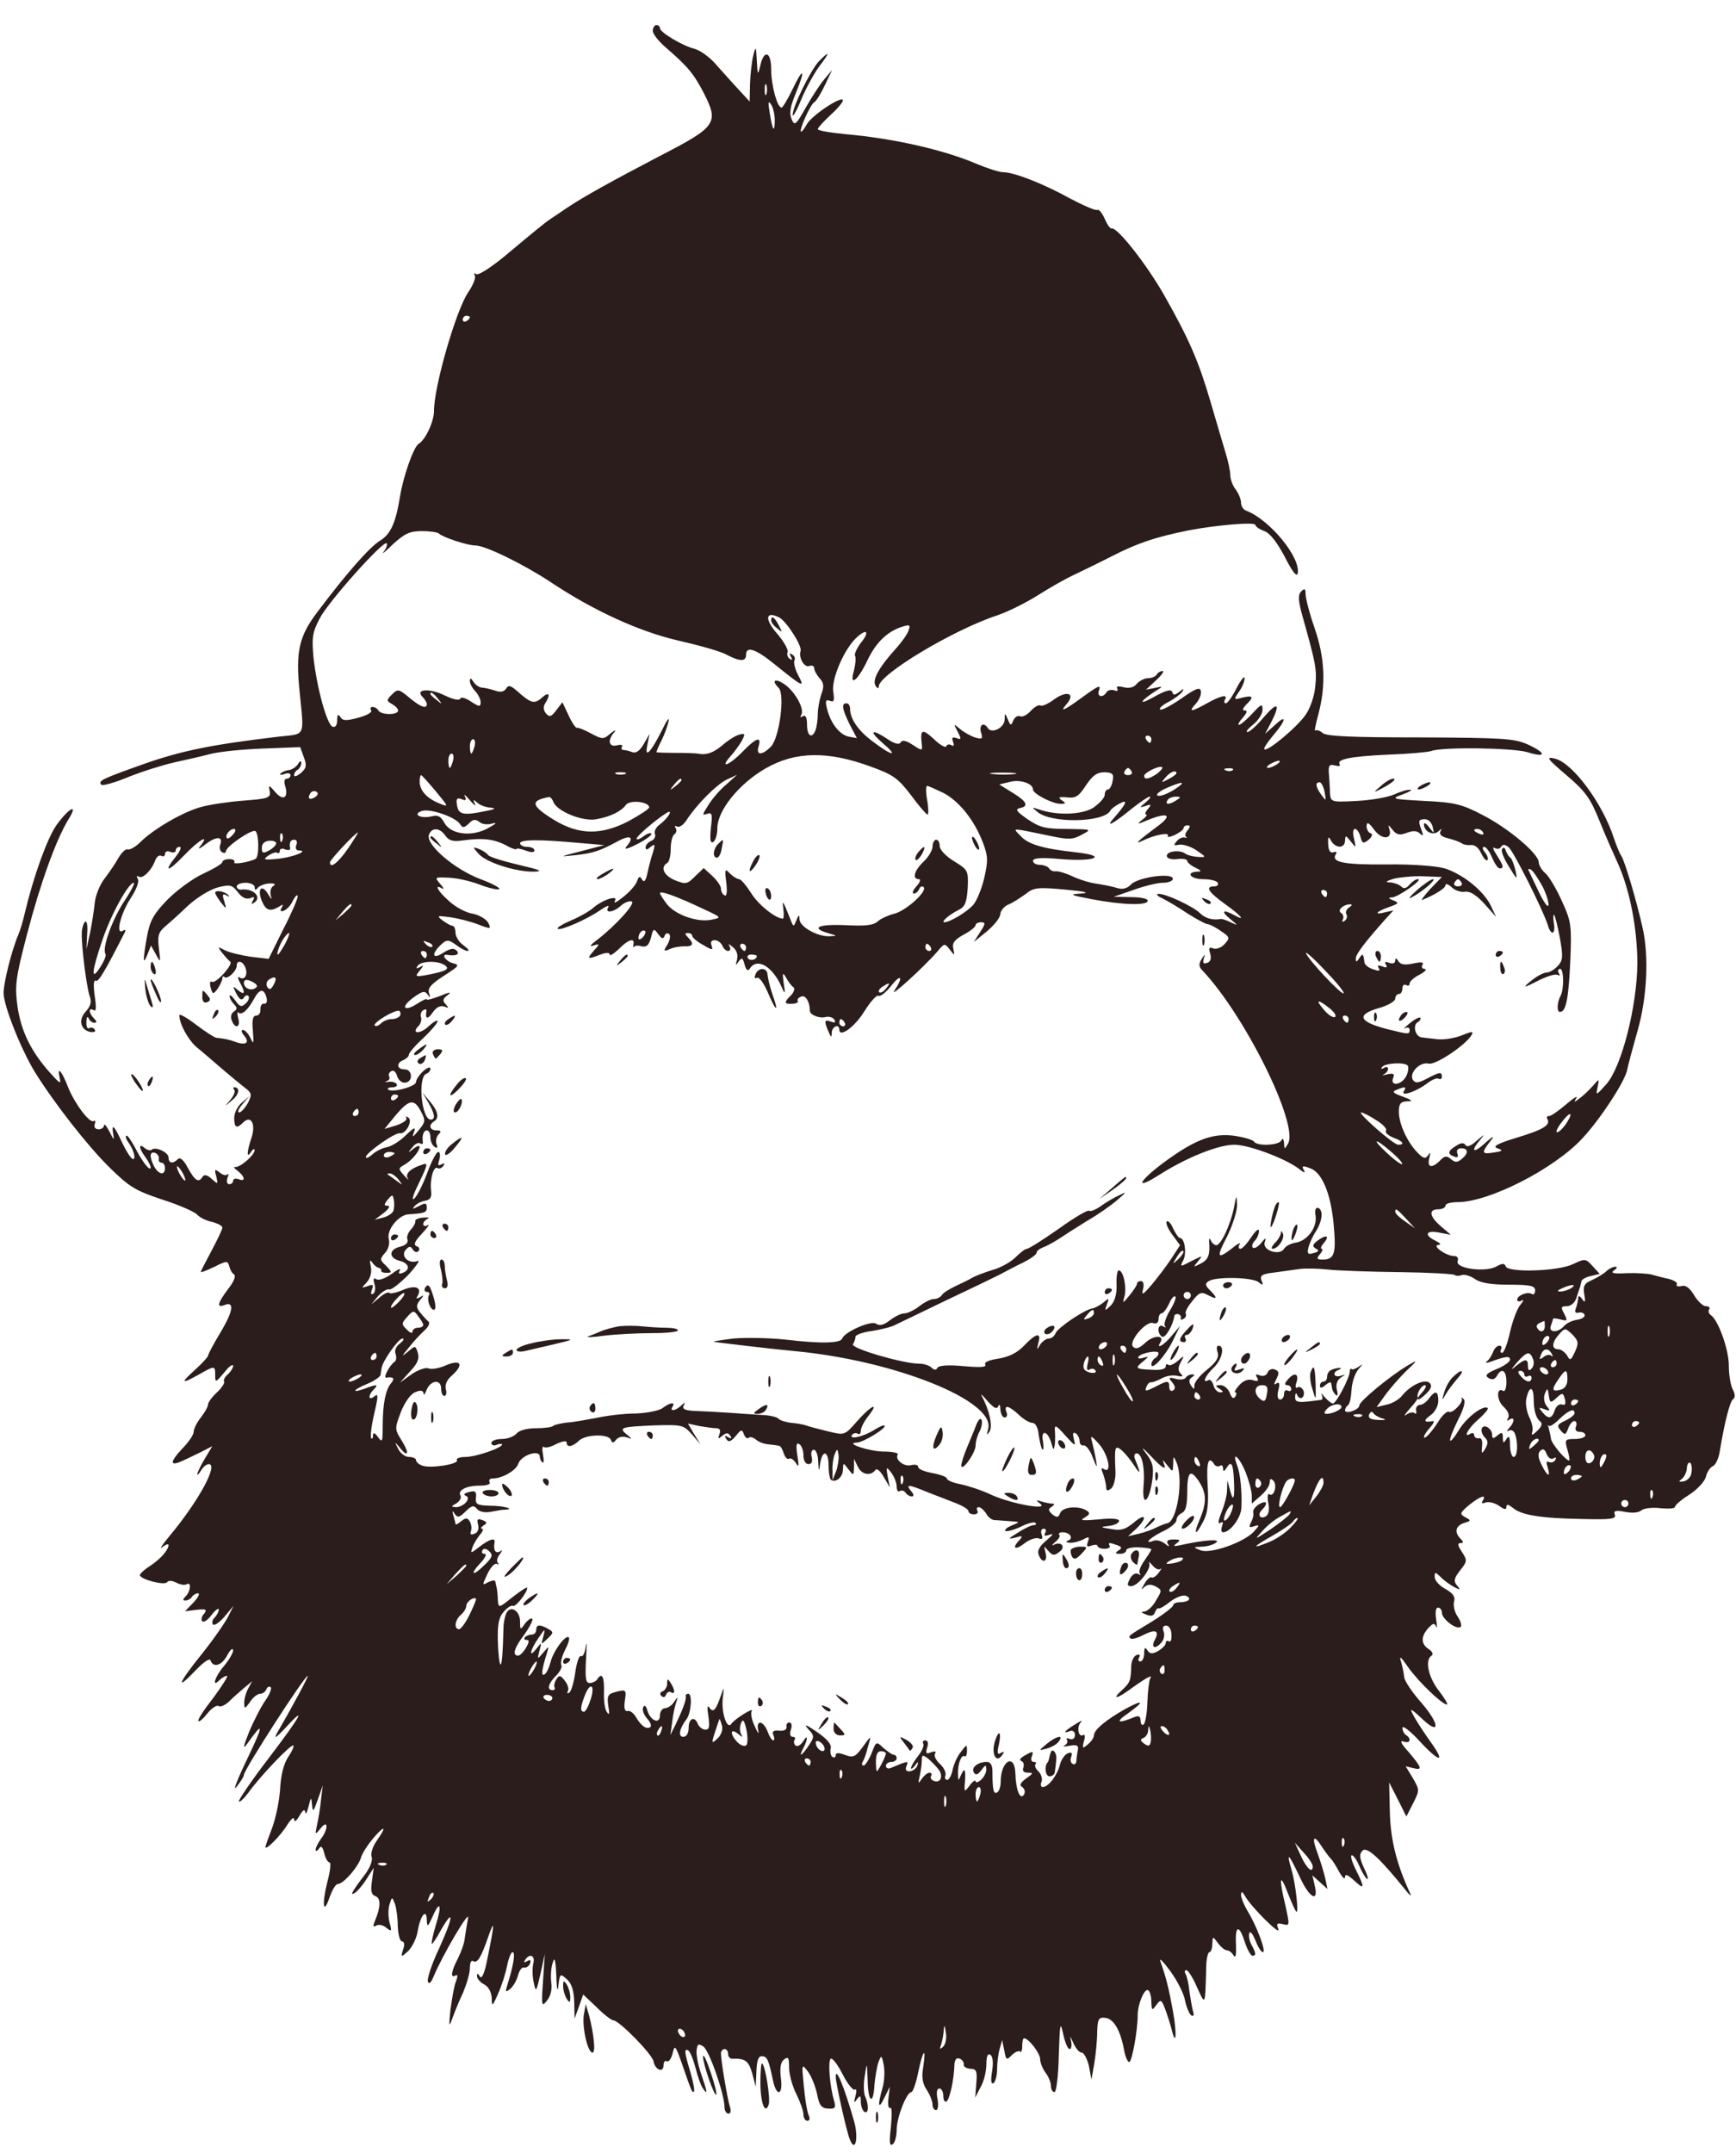 <svg xmlns="http://www.w3.org/2000/svg" version="1.0" width="484pt" height="600pt" viewBox="0 0 484 600" preserveAspectRatio="xMidYMid meet">

<g transform="translate(0,600) scale(0.1,-0.1)" fill="#2b1d1b" stroke="none">
<path d="M1820 5914 c0 -9 17 -30 37 -47 60 -52 77 -72 105 -126 43 -84 36 -94 -123 -176 -132 -69 -210 -112 -258 -144 -13 -9 -34 -23 -46 -31 -13 -8 -61 -48 -109 -88 -50 -43 -91 -70 -98 -66 -6 4 -8 3 -4 -4 3 -6 -5 -27 -19 -47 -34 -51 -95 -262 -95 -330 0 -29 -23 -80 -43 -92 -14 -9 -43 -91 -52 -148 -12 -73 -26 -104 -56 -122 -30 -19 -94 -92 -173 -197 -52 -68 -62 -111 -51 -220 13 -134 19 -120 -60 -129 -185 -22 -269 -39 -374 -76 -118 -42 -129 -47 -118 -58 4 -3 37 6 73 21 37 15 94 33 128 41 33 7 80 18 103 24 23 6 88 13 145 15 l105 4 10 -28 c9 -23 7 -31 -8 -44 -11 -9 -19 -12 -19 -6 0 5 4 12 10 15 5 3 10 12 10 18 0 8 -4 7 -9 -2 -5 -8 -17 -16 -26 -17 -9 -1 -20 -6 -23 -10 -4 -4 1 -4 11 -1 9 4 17 2 17 -3 0 -6 -5 -10 -11 -10 -6 0 -8 -9 -4 -20 10 -33 -5 -43 -27 -18 -18 21 -20 22 -16 3 3 -18 -4 -21 -72 -26 -41 -3 -95 -11 -120 -18 -51 -14 -133 -62 -169 -98 -13 -13 -29 -22 -35 -20 -6 2 -17 -9 -26 -24 -8 -15 -26 -41 -39 -58 -13 -17 -25 -47 -27 -68 -2 -21 -8 -58 -13 -83 l-10 -45 2 42 c2 24 -1 39 -6 34 -5 -5 -9 -20 -9 -32 -1 -40 14 -152 22 -175 6 -16 3 -27 -11 -43 -22 -23 -14 -53 15 -57 9 -1 14 2 10 7 -3 5 -10 7 -15 4 -5 -4 -9 4 -8 17 0 13 3 17 6 11 2 -7 10 -13 16 -13 8 0 7 4 -1 12 -15 15 -16 32 -1 23 7 -5 8 7 3 40 -4 29 -3 46 3 42 7 -5 25 25 82 137 2 5 -1 6 -7 2 -21 -12 -5 50 23 92 15 23 24 46 19 53 -4 7 -3 10 3 6 11 -7 36 18 46 46 4 10 11 15 17 12 5 -3 10 -1 10 5 0 7 7 10 15 6 8 -3 15 -1 15 4 0 6 5 10 11 10 6 0 1 -12 -10 -26 -37 -46 -23 -45 21 1 41 43 75 64 47 28 -9 -11 -4 -10 15 5 29 22 49 22 40 -2 -3 -8 -1 -17 5 -21 6 -3 11 -2 11 3 0 13 72 62 82 56 10 -6 11 -71 1 -77 -18 -10 -64 -17 -60 -10 3 5 -3 9 -14 9 -10 0 -19 -4 -19 -8 0 -5 -24 -19 -52 -32 -29 -13 -74 -46 -100 -72 -39 -40 -50 -59 -58 -103 -12 -66 -12 -84 1 -51 l10 25 14 -25 c13 -24 13 -23 8 17 -4 34 -2 44 16 60 12 10 41 36 65 59 25 23 61 45 83 51 35 9 40 7 56 -13 11 -15 23 -21 34 -17 12 5 14 3 8 -7 -5 -8 -4 -11 3 -6 24 15 -1 41 -35 37 -7 -1 -13 3 -13 9 0 5 11 10 25 10 14 0 25 -6 25 -12 0 -9 3 -9 8 -3 4 6 18 12 32 13 16 1 20 -2 12 -7 -7 -4 -10 -16 -7 -27 4 -13 2 -11 -8 5 -18 30 -31 12 -16 -22 11 -25 23 -28 48 -13 10 7 12 6 6 -4 -5 -8 -3 -11 6 -8 8 3 20 15 26 29 7 13 13 18 13 11 0 -7 -18 -49 -41 -93 l-40 -81 -51 6 c-27 4 -60 12 -71 18 -21 11 -21 10 -7 -8 8 -10 18 -21 22 -24 9 -7 -40 -62 -51 -56 -5 4 -7 -4 -4 -15 6 -21 7 -21 20 -4 7 11 13 23 13 29 0 5 3 7 6 3 8 -7 34 17 34 32 0 17 17 13 24 -5 8 -20 -2 -37 -16 -28 -6 4 -6 -1 1 -14 16 -29 14 -37 -6 -21 -15 13 -15 12 -4 -10 9 -17 15 -20 21 -11 4 7 10 8 13 4 3 -5 -1 -15 -9 -21 -10 -10 -16 -9 -28 9 -9 12 -16 18 -16 12 0 -5 6 -16 12 -22 10 -10 10 -14 0 -21 -7 -4 -10 -15 -6 -24 9 -26 26 -20 18 6 -3 12 -3 19 1 15 9 -8 27 8 44 40 15 27 27 28 34 2 3 -11 0 -18 -7 -17 -6 1 -10 -6 -10 -15 1 -10 -4 -18 -11 -18 -10 0 -13 -12 -10 -42 3 -37 2 -40 -7 -20 -6 12 -15 22 -21 22 -5 0 -4 -7 3 -15 17 -20 7 -29 -22 -19 -22 8 -29 9 -55 12 -6 1 -32 18 -57 37 -25 19 -46 31 -46 26 0 -24 24 -68 48 -89 15 -12 45 -38 67 -57 22 -19 51 -43 65 -54 23 -17 23 -21 11 -45 -8 -14 -19 -26 -24 -26 -6 0 -2 10 9 23 l19 22 -21 -18 c-12 -10 -21 -29 -21 -42 0 -28 7 -31 25 -13 22 22 36 -5 23 -43 -13 -39 -14 -59 -1 -39 5 8 10 10 10 5 0 -14 -42 -50 -55 -47 -5 1 -2 -4 8 -11 21 -17 22 -31 2 -23 -8 3 -15 1 -15 -4 0 -6 -5 -10 -11 -10 -6 0 -8 7 -5 17 4 10 4 14 0 10 -4 -4 -14 -1 -22 6 -13 10 -15 9 -9 -11 5 -23 5 -23 -13 -7 -12 11 -20 13 -25 6 -11 -18 -21 -12 -41 24 -12 23 -22 31 -28 25 -14 -14 -26 -12 -26 4 0 15 -37 32 -47 22 -4 -3 -12 -1 -20 5 -17 15 -16 -1 2 -25 8 -11 15 -24 15 -29 0 -14 -24 16 -44 56 -11 20 -21 35 -24 32 -3 -2 0 -10 5 -17 15 -20 23 -48 14 -48 -5 0 -18 20 -30 45 -23 50 -31 57 -25 23 3 -17 1 -15 -10 7 -9 17 -15 25 -16 19 0 -6 -7 -11 -15 -11 -9 0 -14 6 -11 14 3 8 2 12 -3 9 -11 -7 -53 49 -71 94 -17 44 -31 61 -24 29 5 -22 2 -20 -26 11 -53 59 -81 116 -91 184 -8 59 -6 79 26 201 36 139 81 265 116 322 29 46 1 32 -34 -17 -25 -36 -63 -140 -88 -245 -5 -22 -13 -49 -18 -60 -18 -42 -41 -133 -41 -162 0 -35 48 -156 87 -220 54 -87 147 -206 209 -267 55 -54 72 -64 147 -89 47 -15 90 -34 97 -42 6 -7 25 -17 41 -20 16 -4 29 -11 29 -16 0 -5 -14 -34 -30 -64 -16 -30 -30 -57 -30 -59 0 -3 17 4 38 14 34 17 37 17 41 2 2 -9 8 -20 13 -23 7 -4 0 -21 -16 -41 -29 -39 -33 -53 -11 -45 29 12 26 -15 -9 -74 -20 -33 -36 -63 -36 -67 0 -3 -16 -21 -36 -39 -42 -38 -39 -41 11 -13 44 25 45 25 45 -2 0 -22 1 -21 25 7 13 17 24 25 25 19 0 -6 -7 -17 -15 -24 -8 -7 -13 -16 -10 -20 2 -4 -7 -18 -20 -30 -14 -13 -25 -28 -25 -34 0 -6 -9 -22 -20 -36 -11 -14 -20 -32 -20 -40 0 -8 -14 -29 -32 -47 -17 -18 -29 -35 -26 -39 6 -5 11 -3 77 29 l33 17 -21 -35 c-12 -20 -21 -39 -21 -43 0 -4 5 1 11 11 5 9 15 17 21 17 28 0 -29 -104 -109 -200 -21 -25 -30 -39 -20 -31 9 7 17 10 17 5 -1 -14 -23 -39 -52 -58 -16 -10 -28 -22 -28 -25 0 -12 69 -30 76 -20 3 5 13 5 25 -1 11 -6 24 -8 29 -5 14 9 12 -19 -2 -33 -9 -9 -9 -12 -1 -12 7 0 15 5 18 10 3 5 11 10 17 10 6 0 1 -11 -12 -25 l-24 -25 32 4 c27 3 30 1 21 -11 -7 -7 -9 -17 -5 -21 4 -4 16 4 26 18 11 14 20 20 20 15 0 -6 -5 -16 -12 -23 -6 -6 -8 -15 -4 -19 4 -4 18 6 32 22 l25 30 -15 -30 c-8 -16 -41 -64 -74 -105 -66 -82 -74 -105 -16 -44 23 24 39 34 41 27 8 -22 32 -14 47 15 8 15 15 21 16 13 0 -7 -11 -26 -25 -43 -26 -30 -36 -63 -13 -40 7 7 16 12 21 12 4 0 -13 -27 -38 -61 -26 -33 -45 -62 -42 -65 3 -3 14 7 25 21 12 15 26 24 31 21 5 -4 18 2 28 11 10 10 29 27 42 38 l24 20 -12 -22 c-6 -12 -11 -30 -10 -40 0 -16 2 -15 16 4 8 13 21 23 28 23 8 0 15 6 18 13 2 6 8 9 12 5 3 -3 -3 -19 -14 -35 -11 -15 -32 -55 -46 -88 -16 -40 -19 -52 -7 -36 48 68 48 57 2 -39 -28 -58 -42 -94 -31 -80 11 14 21 29 21 34 0 14 169 276 178 276 3 0 -36 -74 -86 -160 -9 -17 -2 -12 21 12 65 71 47 38 -42 -79 -50 -65 -87 -120 -85 -123 3 -3 15 9 27 25 31 44 119 136 125 131 2 -3 -4 -17 -15 -33 -12 -18 -20 -50 -22 -88 -2 -33 -12 -81 -22 -108 -10 -26 -19 -51 -19 -54 0 -11 43 32 61 62 11 17 19 23 19 15 1 -9 6 -5 15 10 9 16 15 20 16 10 1 -8 5 -1 9 15 7 28 8 29 10 5 2 -21 4 -19 16 15 l14 40 -5 -40 c-2 -22 -7 -53 -11 -70 -6 -29 -6 -29 10 -10 21 27 22 -2 1 -29 -8 -11 -15 -25 -15 -30 0 -6 4 -5 9 2 6 10 10 7 15 -12 3 -14 10 -26 15 -26 4 0 2 -24 -6 -53 -16 -63 -12 -97 6 -44 7 20 17 37 23 37 15 0 55 45 64 72 3 13 20 38 35 56 33 38 38 33 9 -8 -11 -16 -17 -35 -14 -44 4 -9 -4 -30 -18 -49 -36 -47 -44 -62 -29 -52 7 4 22 21 33 39 l20 31 -5 -37 c-4 -27 -2 -38 10 -42 15 -6 15 -29 -2 -70 -6 -14 -5 -17 4 -12 6 4 19 2 28 -6 15 -12 16 -10 9 15 -4 16 -4 38 0 50 7 22 7 22 15 2 4 -11 8 -39 8 -62 1 -24 6 -43 12 -43 6 0 8 -9 3 -22 -7 -23 -6 -23 14 -5 11 11 24 36 27 58 8 44 25 62 25 27 1 -19 3 -18 16 11 21 48 27 33 9 -24 -8 -27 -13 -50 -11 -52 1 -1 13 15 25 38 38 66 35 37 -4 -49 -21 -44 -35 -87 -32 -94 3 -8 8 -4 15 12 24 59 103 193 97 165 -3 -16 -7 -41 -9 -55 -1 -14 -10 -39 -19 -57 -19 -36 -22 -57 -7 -48 6 4 7 -2 1 -17 -5 -13 -11 -48 -15 -78 -5 -47 -4 -51 5 -25 6 17 19 49 30 72 10 24 19 54 19 68 0 15 4 24 9 20 12 -7 22 9 43 70 18 51 17 35 -4 -68 -7 -36 -15 -53 -20 -45 -6 10 -8 10 -8 1 0 -7 9 -17 20 -23 12 -6 20 -21 21 -38 0 -25 2 -24 18 13 10 22 21 57 25 78 4 20 11 37 15 37 9 0 2 -39 -14 -90 -7 -22 -6 -23 8 -12 8 7 18 24 21 37 4 14 11 24 17 22 7 -1 14 4 17 12 3 9 0 11 -8 6 -9 -5 -11 -4 -6 3 12 20 29 13 23 -9 -3 -12 -3 -36 1 -53 6 -29 7 -28 19 24 l12 55 -5 -75 c-5 -70 -4 -74 11 -55 10 12 15 32 12 50 -2 17 -1 41 4 55 5 19 8 10 10 -35 1 -40 4 -49 6 -27 4 33 5 33 24 16 13 -12 19 -31 20 -63 l1 -46 12 33 12 34 38 -36 c20 -20 41 -36 46 -36 16 0 108 -94 112 -114 4 -24 28 -34 28 -11 0 9 4 14 9 11 5 -3 12 6 16 21 6 26 8 24 26 -27 28 -81 29 -83 34 -78 2 2 -2 26 -10 53 -17 56 -18 68 -6 61 5 -3 14 -25 20 -48 6 -24 15 -50 21 -58 14 -21 12 -9 -5 40 -8 23 -14 52 -13 65 2 19 5 21 19 12 16 -10 59 -133 59 -169 0 -10 5 -18 11 -18 6 0 8 8 4 19 -7 22 -25 129 -25 149 0 6 5 12 10 12 6 0 10 -6 10 -14 0 -8 6 -14 13 -13 35 1 44 -6 54 -40 l10 -38 2 43 c1 29 5 42 15 42 15 0 19 -10 31 -67 10 -48 29 -42 22 7 -3 27 -1 43 9 51 12 9 14 5 14 -23 0 -18 9 -51 20 -73 11 -22 20 -47 20 -57 0 -10 5 -18 11 -18 7 0 8 7 3 17 -4 10 -10 46 -13 81 -6 61 -6 62 11 40 10 -13 21 -41 26 -63 6 -32 12 -40 31 -41 19 -1 22 2 17 20 -13 42 -18 113 -10 119 5 3 20 -17 33 -43 14 -27 29 -46 34 -43 5 3 6 -4 2 -18 -5 -19 -4 -21 4 -9 9 12 11 11 11 -7 0 -12 5 -25 10 -28 12 -7 13 19 2 43 -4 9 -5 35 -1 57 6 40 6 40 8 -12 1 -62 16 -71 19 -13 2 22 7 51 11 63 8 21 9 21 15 -8 3 -16 2 -46 -4 -65 -14 -49 -11 -61 6 -25 l15 30 -4 -32 c-2 -18 0 -30 5 -27 5 3 5 -20 2 -52 -5 -42 -4 -55 4 -50 7 4 12 23 12 41 0 35 28 105 41 105 4 0 13 25 19 55 13 63 23 74 14 15 -5 -28 -2 -47 10 -64 9 -14 16 -32 16 -41 0 -8 4 -15 10 -15 5 0 7 13 4 30 -4 19 -2 30 5 30 6 0 11 -9 11 -21 0 -11 4 -18 9 -15 9 6 21 62 22 103 1 14 6 20 15 16 7 -3 12 -10 11 -16 -1 -6 7 -11 18 -12 17 0 20 -6 17 -40 l-3 -40 15 29 c9 15 16 44 16 63 0 22 4 32 11 27 7 -4 9 -21 5 -46 -4 -26 -3 -37 4 -33 5 3 10 21 10 38 0 18 3 43 7 57 l7 25 6 -29 c5 -27 6 -28 21 -13 9 9 19 13 23 10 3 -4 6 3 6 15 0 12 2 22 5 22 13 0 45 -42 45 -58 0 -10 7 -27 15 -38 8 -10 15 -27 15 -36 0 -10 4 -18 10 -18 5 0 11 45 12 103 3 88 4 96 12 60 5 -24 13 -43 18 -43 5 0 7 10 4 23 -4 15 -2 13 6 -5 7 -16 17 -28 24 -28 6 0 15 -17 20 -37 l7 -38 8 45 c4 25 8 64 8 87 1 36 4 42 22 40 24 -2 43 -35 53 -90 4 -21 11 -35 15 -33 8 5 23 90 23 131 0 30 19 75 29 69 5 -3 9 -17 9 -32 1 -25 2 -26 14 -9 12 16 14 15 24 -10 6 -16 14 -41 18 -56 13 -55 16 -16 4 50 -12 65 -19 93 -35 138 -4 11 8 -1 28 -28 19 -26 38 -63 41 -82 4 -19 12 -37 17 -41 7 -4 9 0 5 12 -3 11 -7 36 -10 56 -2 21 -7 42 -11 48 -3 5 -2 10 3 10 4 0 18 -21 29 -47 24 -53 23 -55 26 55 0 23 5 42 9 42 4 0 8 10 8 23 1 22 1 22 16 2 8 -11 19 -20 25 -20 5 0 14 -6 18 -14 6 -9 8 1 7 28 -3 55 8 60 24 11 7 -22 17 -40 22 -40 11 0 10 7 -3 31 -6 11 -8 25 -6 32 3 7 10 -3 17 -20 7 -18 16 -33 21 -33 10 0 -16 71 -43 115 -10 17 -18 37 -18 45 1 11 4 9 12 -5 18 -31 100 -112 92 -91 -6 16 -4 18 13 14 19 -5 19 -4 7 51 -19 79 -16 94 6 37 10 -26 21 -50 24 -53 8 -8 -2 79 -13 116 -16 54 -8 46 23 -20 27 -59 54 -73 41 -21 l-6 26 21 -19 21 -19 -6 29 c-4 17 -13 47 -21 69 -18 47 -12 57 12 19 10 -15 21 -30 25 -33 3 -3 13 -18 22 -35 9 -16 16 -24 17 -16 0 10 7 7 25 -9 30 -28 31 -22 5 30 -11 22 -16 40 -11 40 5 0 14 -14 21 -30 7 -17 17 -33 21 -36 5 -3 2 11 -8 30 -13 29 -14 39 -4 49 12 12 48 -21 119 -109 13 -17 19 -20 13 -9 -37 80 -54 147 -56 224 l-2 84 24 -47 24 -48 19 37 c18 36 18 37 -1 70 l-20 33 20 -5 c28 -7 26 0 -11 44 -21 23 -27 34 -15 30 18 -7 24 7 7 18 -5 3 -10 12 -10 20 0 8 21 -8 46 -35 59 -64 76 -64 31 -2 -19 27 -40 59 -47 73 -11 20 -7 19 23 -9 53 -51 52 -17 -1 44 -25 28 -46 60 -47 70 -1 11 -5 30 -9 44 -6 18 0 13 20 -16 28 -40 95 -104 108 -104 4 0 -6 17 -22 38 -30 38 -40 86 -21 98 6 4 3 12 -10 20 -21 15 -19 37 5 61 10 10 14 10 18 0 3 -6 3 3 0 20 -3 21 -1 33 5 33 6 0 11 -6 11 -14 0 -17 39 -48 52 -40 4 3 1 16 -8 29 -9 13 -13 32 -10 42 4 13 -3 23 -24 35 -17 9 -30 24 -30 33 0 15 1 15 16 1 8 -9 25 -21 37 -28 19 -10 20 -9 9 4 -10 12 -8 20 9 42 20 25 20 28 5 51 -12 18 -13 25 -4 25 9 0 9 3 0 12 -18 18 -14 36 10 44 20 6 20 7 3 16 -16 9 -15 12 11 34 31 25 50 31 38 12 -5 -7 -2 -9 8 -5 9 3 25 -1 37 -9 15 -11 21 -12 21 -3 0 8 5 7 18 -3 23 -20 77 -29 193 -31 80 -2 96 0 91 12 -4 11 2 13 28 8 19 -4 38 -3 46 4 7 6 32 9 54 6 22 -2 40 -1 40 4 0 5 18 20 40 34 22 14 42 36 46 49 3 14 12 27 19 30 8 3 17 22 20 43 13 79 28 138 37 144 6 4 6 14 -1 27 -6 11 -11 41 -11 67 0 45 -30 127 -50 140 -6 4 -8 11 -5 16 4 5 -1 9 -9 9 -8 0 -23 14 -33 31 -12 20 -24 29 -35 25 -10 -2 -16 0 -13 5 3 4 -7 11 -22 15 -15 3 -37 9 -48 12 -11 3 -42 5 -70 4 -36 -2 -46 0 -35 8 9 6 10 10 3 10 -6 0 -18 -6 -25 -13 -7 -7 -25 -17 -39 -24 -22 -9 -26 -17 -22 -40 4 -22 2 -25 -6 -13 -6 9 -11 10 -11 3 0 -6 -3 -19 -6 -28 -5 -11 -2 -15 7 -13 8 2 16 -1 17 -7 1 -5 -8 -11 -22 -13 -13 -2 -30 -10 -36 -18 -17 -19 -44 -18 -36 2 3 9 6 17 6 19 0 2 10 1 21 -2 19 -5 20 -4 10 16 -10 18 -9 21 7 21 12 0 23 10 27 23 4 12 8 25 10 30 1 4 3 11 4 16 0 5 12 12 26 15 l25 6 -20 22 c-19 21 -21 21 -55 5 -42 -20 -181 -24 -187 -6 -3 9 -10 9 -27 -1 -32 -16 -115 -5 -107 16 3 9 -1 14 -12 14 -22 1 -62 30 -41 31 8 0 4 5 -8 11 -34 16 -28 31 10 23 l32 -6 -27 23 c-33 28 -36 48 -8 48 11 0 20 5 20 10 0 6 15 10 34 10 87 0 268 92 347 177 49 52 116 154 125 189 3 16 17 67 30 113 26 92 32 207 13 288 -16 72 -50 187 -59 198 -4 6 -13 27 -20 48 -31 97 -115 211 -165 223 -26 6 -22 0 32 -46 53 -45 67 -64 93 -129 17 -42 41 -96 52 -120 32 -72 53 -179 53 -276 -1 -120 -44 -289 -87 -337 -28 -31 -29 -32 -24 -8 5 25 5 25 -12 5 -10 -11 -26 -27 -37 -35 -17 -13 -18 -13 -10 0 5 8 -8 0 -28 -17 -21 -18 -42 -33 -48 -33 -6 0 -8 -4 -5 -8 10 -17 -11 -30 -84 -52 -56 -17 -70 -25 -55 -30 17 -6 15 -8 -12 -12 -33 -5 -34 -1 -4 37 9 11 1 7 -17 -9 -34 -32 -44 -26 -15 8 14 17 13 16 -9 -2 -16 -15 -28 -20 -32 -13 -5 7 -13 7 -26 -2 -24 -14 -25 -23 -6 -30 10 -4 13 -1 9 9 -3 8 1 14 11 14 20 0 21 -14 1 -30 -12 -10 -18 -10 -30 0 -11 10 -18 9 -30 -4 -23 -23 -37 -20 -30 7 4 15 3 18 -3 8 -8 -11 -13 -10 -29 6 -29 29 -53 81 -53 115 0 22 5 28 23 29 17 0 15 3 -12 13 -28 10 -31 14 -17 19 24 10 28 9 20 -4 -10 -16 35 -1 65 22 13 10 27 16 32 13 5 -3 9 0 9 5 0 15 -6 14 -42 -5 -25 -13 -32 -13 -39 -3 -11 19 20 51 44 45 19 -5 104 52 120 80 6 11 1 10 -27 -1 -19 -8 -50 -13 -68 -11 -18 2 -38 4 -44 5 -18 2 -26 33 -12 42 7 4 10 10 8 13 -3 2 -16 -4 -30 -16 -14 -11 -19 -17 -12 -13 6 3 12 1 12 -4 0 -14 -1 -14 -58 0 -84 21 -93 41 -27 60 25 7 45 19 45 26 0 7 5 13 10 13 6 0 10 7 10 16 0 8 5 12 10 9 6 -3 10 -2 10 4 0 6 12 17 28 25 15 8 21 15 14 16 -7 0 -10 5 -6 11 4 8 -3 9 -26 4 -23 -5 -35 -3 -41 6 -6 10 -9 10 -9 2 0 -7 -7 -10 -17 -6 -11 4 -14 3 -9 -5 5 -8 1 -10 -10 -5 -12 4 -15 3 -10 -5 5 -8 1 -9 -16 -3 -13 4 -24 13 -24 20 -3 24 -5 25 -14 11 -8 -12 -10 -12 -10 -1 0 12 26 46 83 110 l22 24 -22 -5 c-34 -9 -28 1 9 14 28 10 30 12 12 19 -13 5 -15 8 -3 8 17 1 89 51 72 51 -6 0 -16 -7 -23 -15 -9 -11 -16 -13 -24 -5 -5 5 -19 10 -30 11 -15 0 -13 3 9 10 16 4 53 8 82 7 l53 -2 -33 -34 c-17 -19 -27 -33 -22 -30 37 15 65 33 65 41 0 6 8 3 18 -6 9 -9 26 -14 37 -12 13 2 31 -9 53 -33 l33 -37 -15 32 c-21 42 -78 87 -128 103 -24 7 -93 12 -162 11 -120 -1 -155 6 -142 28 4 6 2 9 -6 6 -9 -3 -14 4 -15 22 -1 22 1 24 8 10 13 -22 39 -22 39 1 1 15 2 15 16 -3 15 -19 15 -19 9 8 -4 16 -3 27 3 27 5 0 12 -10 15 -22 5 -19 8 -20 23 -8 10 9 12 16 5 18 -6 2 -11 11 -11 20 1 13 6 10 21 -10 21 -29 51 -28 43 0 -5 15 -4 15 9 -1 11 -14 20 -15 39 -8 18 7 29 6 37 -2 10 -9 10 -6 3 13 -8 22 -7 26 8 27 11 1 20 -7 24 -20 5 -21 5 -21 -9 -3 -8 11 -15 15 -15 9 0 -20 25 -33 40 -20 10 9 11 9 6 0 -4 -8 3 -15 21 -19 15 -4 33 -10 38 -14 6 -4 17 -6 26 -5 10 2 22 -8 28 -22 7 -14 14 -23 18 -20 3 4 0 13 -7 22 -7 8 -8 15 -2 15 5 0 15 -13 22 -30 7 -16 16 -30 21 -30 13 0 11 7 -8 37 -10 15 -13 24 -6 20 6 -4 15 -3 18 3 5 8 11 7 21 -1 14 -11 96 -175 109 -216 9 -32 23 -28 17 5 -2 15 -2 25 1 22 3 -3 10 -32 16 -64 9 -51 9 -62 -6 -78 -9 -10 -23 -18 -30 -18 -8 0 -26 -9 -40 -20 -32 -25 -27 -25 21 0 22 10 43 17 49 13 6 -3 7 -1 3 5 -4 7 -2 12 4 12 10 0 11 -56 1 -75 -10 -18 -11 -45 -2 -45 17 0 24 35 29 141 4 100 3 110 -23 167 -15 34 -36 69 -46 78 -11 9 -19 24 -19 31 0 24 -86 96 -157 132 -57 30 -78 35 -162 39 -92 5 -94 6 -61 18 19 7 29 13 22 13 -8 1 -28 -5 -45 -13 -18 -8 -65 -16 -104 -18 -72 -4 -73 -3 -75 22 0 14 -2 38 -3 53 -2 23 1 28 16 24 11 -3 17 -2 14 3 -9 14 28 22 135 27 58 2 112 7 120 10 31 12 226 9 268 -3 54 -17 55 -3 0 22 -37 16 -69 18 -298 19 -190 0 -261 3 -272 12 -8 7 -18 10 -21 7 -3 -3 1 18 9 47 21 80 18 155 -11 239 -14 40 -25 83 -25 94 0 16 -3 17 -12 8 -10 -10 -9 -26 5 -75 35 -125 39 -143 34 -189 -2 -27 -14 -62 -27 -80 -23 -34 -107 -104 -115 -96 -3 2 9 20 25 39 36 42 39 61 4 28 l-27 -24 17 32 c27 53 18 59 -20 15 -19 -23 -40 -42 -46 -42 -6 0 1 9 16 21 14 11 26 30 26 41 0 18 -3 17 -29 -11 -16 -17 -32 -31 -37 -31 -4 0 1 9 11 20 11 13 14 20 6 20 -8 0 -7 5 3 16 23 22 20 27 -10 20 -25 -7 -25 -6 -10 16 9 12 16 29 16 38 0 8 -10 -4 -22 -27 -12 -24 -26 -43 -30 -43 -5 0 -6 5 -3 10 10 16 -11 12 -50 -10 -45 -25 -53 -25 -31 -1 10 11 16 27 14 35 -2 12 -14 8 -55 -21 -29 -20 -56 -34 -59 -30 -3 3 8 13 24 21 17 9 34 22 38 28 6 10 4 10 -8 0 -13 -10 -17 -10 -20 0 -3 8 -19 4 -54 -16 -44 -24 -35 -9 12 21 17 10 16 11 -6 6 l-25 -5 28 26 c15 14 24 26 18 26 -5 0 -13 -4 -16 -10 -3 -5 -14 -10 -24 -10 -10 0 -24 -7 -32 -16 -8 -10 -21 -13 -37 -9 -15 4 -21 2 -17 -4 3 -6 0 -8 -8 -5 -8 3 -18 1 -22 -5 -10 -17 -28 -13 -21 5 6 17 -1 14 -49 -21 -48 -35 -62 -41 -42 -18 27 31 2 40 -34 14 -16 -12 -33 -20 -38 -17 -5 3 -17 -4 -27 -15 -10 -11 -23 -18 -30 -15 -7 3 -15 -3 -19 -12 -6 -15 -8 -15 -15 3 -8 19 -9 19 -9 -1 -1 -22 -36 -40 -47 -23 -11 18 -25 9 -19 -12 6 -18 4 -20 -17 -14 -12 4 -32 15 -42 24 -18 15 -18 15 -6 -8 11 -21 10 -23 -3 -18 -12 4 -14 2 -10 -10 4 -10 2 -14 -4 -10 -6 4 -13 3 -15 -3 -1 -5 -18 4 -35 21 -32 29 -38 27 -33 -15 2 -19 1 -19 -25 -2 -18 12 -30 15 -34 7 -4 -7 -17 -4 -36 9 -45 30 -54 24 -15 -10 47 -40 28 -38 -26 3 -42 31 -64 64 -64 92 0 8 -4 15 -10 15 -15 0 -12 -16 9 -59 l20 -38 -22 4 c-26 5 -51 37 -61 77 -6 23 -4 27 8 23 11 -5 13 1 9 26 -5 36 31 120 67 152 28 25 35 14 9 -18 -11 -15 -18 -31 -15 -35 3 -5 1 -23 -3 -40 -14 -48 10 -30 38 29 24 50 56 80 98 93 19 6 22 4 16 -11 -3 -10 -18 -31 -33 -48 -50 -55 -69 -90 -59 -106 5 -8 9 -9 9 -2 0 33 206 157 330 198 30 10 82 36 115 57 33 21 76 45 95 54 19 9 69 33 110 54 75 38 121 53 214 72 79 15 186 24 186 15 0 -4 11 -12 25 -17 16 -6 36 -32 57 -72 21 -41 33 -57 36 -46 9 44 -78 150 -144 175 -8 3 -14 13 -14 22 0 10 -7 26 -15 37 -8 10 -15 28 -15 40 0 11 -6 40 -14 65 -7 24 -26 87 -41 139 -33 113 -60 175 -128 295 -49 87 -132 192 -147 188 -5 -1 -13 11 -20 27 -7 16 -16 27 -20 25 -5 -3 -39 12 -77 32 -74 41 -156 73 -186 73 -11 0 -45 11 -76 24 -89 38 -228 70 -363 82 -43 4 -78 10 -78 14 0 4 16 21 35 39 19 17 35 36 35 41 0 16 -88 -42 -101 -67 -7 -13 -14 -21 -16 -20 -5 6 26 75 37 82 6 3 19 25 30 48 l20 42 -21 -25 c-12 -14 -35 -49 -52 -79 -28 -50 -32 -53 -40 -33 -7 16 -4 35 12 73 28 68 21 74 -10 9 -13 -27 -27 -50 -30 -50 -12 0 -29 62 -29 107 0 51 -21 56 -31 7 -6 -25 -7 -23 -9 16 -2 42 -3 43 -10 15 -4 -16 -8 -52 -9 -79 l-1 -49 -36 39 c-19 21 -48 53 -63 70 -16 17 -40 34 -55 38 -33 8 -96 46 -96 57 0 5 -4 9 -10 9 -5 0 -10 -7 -10 -16z m317 -176 c-3 -7 -5 -2 -5 12 0 14 2 19 5 13 2 -7 2 -19 0 -25z m23 -72 c0 -39 -6 -31 -14 19 -5 29 -4 36 3 25 6 -8 11 -28 11 -44z m-850 -550 c0 -3 -4 -8 -10 -11 -5 -3 -10 -1 -10 4 0 6 5 11 10 11 6 0 10 -2 10 -4z m-86 -603 c10 -10 79 -33 101 -33 28 0 132 -51 207 -100 121 -81 250 -140 359 -165 57 -13 118 -30 134 -39 38 -20 55 -20 55 -1 0 26 27 17 82 -28 77 -62 83 -65 63 -28 -9 17 -13 36 -10 41 3 5 0 12 -6 16 -8 5 -9 3 -4 -6 5 -8 4 -11 -3 -6 -6 4 -9 12 -6 19 2 7 -11 30 -30 52 -35 40 -32 64 7 44 20 -11 64 -79 59 -93 -6 -18 10 -47 24 -42 8 3 14 0 14 -6 0 -6 7 -19 15 -28 12 -13 13 -23 5 -44 -5 -15 -10 -40 -10 -56 0 -16 -3 -35 -6 -44 -10 -26 -24 -18 -24 15 0 20 -4 28 -12 23 -7 -4 -8 -3 -4 4 10 16 -18 66 -48 86 -26 17 -36 10 -15 -11 18 -18 2 -140 -22 -164 -25 -25 -42 -24 -34 1 9 30 -7 24 -45 -15 -37 -38 -66 -49 -33 -12 11 12 25 32 32 44 9 18 8 20 -7 16 -10 -2 -31 -15 -47 -29 -26 -22 -46 -29 -70 -24 -5 1 -34 2 -62 2 -29 0 -53 1 -53 2 0 2 6 16 14 32 8 16 17 40 20 54 3 14 -5 3 -18 -24 -32 -64 -50 -82 -41 -41 l6 30 -16 -28 c-11 -19 -22 -27 -32 -23 -8 3 -19 6 -24 6 -6 0 -8 4 -5 9 4 5 -3 7 -14 4 -23 -6 -27 15 -7 37 6 8 2 6 -10 -3 -20 -18 -23 -18 -55 -1 -18 10 -36 17 -40 16 -3 -1 -14 15 -23 35 l-17 36 -17 -22 c-14 -19 -19 -20 -29 -9 -7 9 -8 19 -2 28 16 25 11 34 -9 16 -21 -19 -31 -16 -69 18 -18 16 -25 18 -31 7 -6 -9 -16 -11 -32 -5 -13 4 -30 8 -37 8 -7 1 -17 8 -22 16 -7 11 -10 12 -10 2 0 -7 7 -20 15 -28 8 -9 15 -22 15 -31 0 -13 -4 -13 -27 2 -15 10 -28 14 -30 8 -2 -6 -20 -2 -43 9 -42 21 -84 18 -62 -4 7 -7 12 -16 12 -20 0 -15 -18 -8 -49 18 -29 24 -32 25 -48 9 -16 -16 -16 -18 0 -27 9 -5 17 -13 17 -18 0 -13 -47 -13 -55 0 -3 6 -11 10 -16 10 -6 0 -8 -4 -4 -10 3 -5 -13 -14 -36 -20 -33 -9 -44 -9 -50 2 -6 9 -9 7 -9 -9 0 -14 -5 -21 -13 -18 -16 7 -44 110 -53 193 -5 55 -3 70 17 108 23 46 178 219 187 210 3 -3 -1 -14 -8 -23 -8 -10 4 -1 25 20 33 30 47 37 81 37 22 0 44 -3 48 -7z m-3 -460 c13 -16 12 -17 -3 -4 -10 7 -18 15 -18 17 0 8 8 3 21 -13z m1989 -113 c0 -5 -2 -10 -4 -10 -3 0 -8 5 -11 10 -3 6 -1 10 4 10 6 0 11 -4 11 -10z m-1887 -20 c-3 -11 -7 -20 -9 -20 -2 0 -4 9 -4 20 0 11 4 20 9 20 5 0 7 -9 4 -20z m-60 -40 c-3 -11 -7 -20 -9 -20 -2 0 -4 9 -4 20 0 11 4 20 9 20 5 0 7 -9 4 -20z m1164 -16 c64 -23 77 -33 113 -80 22 -30 43 -54 46 -54 3 0 3 18 -1 40 -4 22 -4 40 0 40 3 0 23 -9 44 -19 45 -23 87 -76 111 -138 15 -39 15 -52 4 -100 -7 -30 -21 -64 -31 -75 -18 -20 -65 -48 -80 -48 -11 0 13 21 39 34 19 9 23 21 26 61 2 49 1 51 -38 75 -23 14 -40 32 -40 42 0 10 -4 18 -10 18 -5 0 -10 -9 -10 -19 0 -10 -11 -29 -25 -42 -26 -25 -33 -49 -13 -49 6 0 3 -9 -7 -20 -10 -11 -13 -20 -7 -20 6 0 12 6 15 13 2 6 8 9 12 5 12 -11 -49 -66 -81 -74 -16 -4 -37 -13 -46 -21 -13 -12 -36 -14 -93 -11 -74 3 -97 -8 -44 -23 24 -7 24 -7 1 -8 -33 -1 -82 26 -83 47 0 14 -2 14 -9 -3 -7 -19 -8 -19 -17 5 -20 50 -23 55 -19 28 2 -16 1 -28 -1 -28 -20 0 -68 38 -88 70 -14 22 -29 40 -34 40 -5 0 -17 7 -26 16 -14 15 -15 12 -10 -26 3 -26 1 -39 -5 -35 -6 3 -10 12 -10 19 0 7 -11 23 -24 35 l-24 22 -24 -23 c-22 -22 -26 -23 -56 -11 -31 13 -42 36 -22 48 6 3 10 21 10 40 0 19 5 37 10 40 6 4 7 11 4 17 -4 6 -2 8 3 5 6 -4 17 3 26 16 29 45 83 99 112 114 l30 14 -31 -28 c-18 -15 -40 -41 -50 -58 -16 -25 -17 -28 -3 -23 14 5 16 0 11 -39 -3 -33 -2 -44 7 -39 6 4 11 21 11 38 0 49 60 124 135 167 82 47 172 49 292 5z m1133 6 c-8 -5 -19 -10 -25 -10 -5 0 -3 5 5 10 8 5 20 10 25 10 6 0 3 -5 -5 -10z m-334 -26 c-22 -15 -36 -18 -36 -6 0 9 43 30 50 24 3 -2 -4 -10 -14 -18z m-71 6 c3 -5 -1 -10 -10 -10 -9 0 -13 5 -10 10 3 6 8 10 10 10 2 0 7 -4 10 -10z m282 4 c-3 -3 -12 -4 -19 -1 -8 3 -5 6 6 6 11 1 17 -2 13 -5z m-1694 -11 c-7 -2 -19 -2 -25 0 -7 3 -2 5 12 5 14 0 19 -2 13 -5z m1085 0 c-15 -2 -42 -2 -60 0 -18 2 -6 4 27 4 33 0 48 -2 33 -4z m274 -19 c-2 -13 -8 -24 -13 -24 -5 0 -9 -7 -9 -15 0 -8 -15 -24 -32 -36 -33 -20 -103 -22 -153 -4 -19 6 -19 6 -2 -8 39 -32 182 -29 202 3 3 6 15 15 27 21 24 13 19 0 -16 -40 -26 -29 -5 -19 50 26 23 18 45 33 49 33 5 0 0 -7 -11 -16 -18 -15 -18 -15 0 -10 16 6 17 4 6 -9 -7 -8 -9 -15 -4 -15 4 0 -1 -7 -12 -15 -16 -13 -14 -13 19 1 56 22 67 12 21 -21 -51 -38 -64 -50 -39 -38 32 16 77 25 71 14 -3 -5 5 -4 19 2 14 7 25 15 25 20 0 4 5 7 11 7 8 0 8 -4 0 -14 -7 -8 -8 -16 -4 -18 4 -3 3 -3 -4 -2 -6 2 -17 -3 -23 -11 -9 -11 -7 -12 7 -9 10 2 31 -4 48 -15 29 -20 29 -20 5 -19 -14 1 -30 5 -35 9 -16 12 -52 7 -52 -6 0 -7 12 -11 29 -9 15 2 28 0 28 -5 0 -4 10 -13 23 -19 17 -8 18 -11 5 -11 -34 -2 -18 -21 16 -21 19 0 38 -4 41 -10 3 -5 -1 -10 -9 -10 -27 0 -18 -15 29 -49 46 -33 60 -50 26 -31 -32 17 -38 11 -11 -11 22 -18 22 -19 3 -10 -12 6 -26 11 -30 10 -22 -4 -43 2 -57 16 -19 19 -96 55 -116 54 -8 0 -4 -6 10 -12 14 -7 45 -25 70 -42 25 -16 50 -29 55 -30 6 0 23 -8 38 -19 26 -17 27 -20 11 -37 -9 -10 -23 -15 -31 -12 -12 5 -14 1 -9 -14 4 -14 1 -23 -8 -26 -11 -4 -13 -1 -10 11 5 15 4 15 -6 -1 -8 -13 -8 -21 2 -31 118 -124 270 -430 239 -483 -10 -17 -10 -17 -11 2 -1 11 -4 14 -7 8 -5 -15 -69 -18 -77 -4 -4 5 -28 12 -55 16 -54 7 -98 -7 -166 -53 -90 -61 -127 -109 -43 -56 75 48 165 84 209 84 42 0 147 -40 183 -69 11 -9 16 -10 12 -3 -8 13 -5 15 18 6 32 -12 56 -70 64 -153 8 -85 3 -101 -31 -101 -16 0 -17 3 -7 15 7 8 9 15 5 15 -4 0 -2 7 5 15 18 21 9 26 -15 9 -16 -12 -17 -17 -7 -23 11 -6 9 -9 -6 -13 -16 -5 -18 -1 -14 16 3 11 12 32 21 45 18 29 21 59 6 65 -7 2 -10 -6 -7 -23 4 -32 -23 -69 -56 -74 -13 -2 -27 -9 -32 -17 -12 -20 -61 -5 -54 18 5 14 3 14 -10 -2 -9 -11 -19 -16 -23 -13 -4 4 -1 13 5 19 7 7 12 19 12 28 0 8 -9 1 -21 -17 -12 -18 -25 -33 -31 -33 -5 0 -6 6 -2 12 5 7 -5 3 -20 -10 -43 -33 -46 -27 -14 34 15 31 28 71 27 88 -1 28 -2 27 -9 -11 -10 -47 -36 -103 -49 -103 -5 0 -12 6 -15 13 -4 8 -5 7 -5 -3 3 -37 -2 -50 -23 -61 -22 -11 -22 -11 -8 6 14 17 14 17 -18 1 -32 -17 -33 -17 -23 2 10 19 4 62 -9 62 -4 0 -12 12 -19 26 -6 15 -15 24 -18 20 -4 -3 3 -20 15 -36 l22 -30 -24 -37 c-14 -21 -39 -54 -55 -73 -25 -29 -29 -31 -24 -12 3 13 1 22 -6 22 -6 0 -11 -3 -11 -7 0 -5 -10 -19 -21 -33 -19 -23 -20 -23 -14 -3 7 25 -3 73 -16 73 -4 0 -7 -18 -6 -40 1 -27 -5 -46 -16 -58 -17 -16 -18 -16 -11 3 7 18 6 19 -10 5 -10 -8 -24 -15 -30 -16 -22 -3 -97 -54 -103 -69 -3 -8 -11 -15 -19 -15 -7 0 -18 -8 -24 -17 -9 -16 -10 -15 -5 5 9 30 -6 28 -40 -8 -19 -20 -42 -31 -71 -36 -27 -4 -41 -10 -37 -17 4 -7 -15 -8 -60 -4 -42 4 -69 2 -73 -4 -4 -8 -10 -7 -17 0 -6 6 -22 11 -35 11 -45 0 -191 43 -184 54 4 6 7 15 7 21 0 5 21 13 46 16 25 4 54 11 65 17 10 5 73 35 139 67 66 31 134 64 150 72 17 9 47 25 68 35 20 10 37 22 37 27 0 5 8 11 18 15 9 3 29 14 43 23 15 10 51 33 80 51 30 17 68 44 84 58 27 23 27 24 5 13 -14 -6 -37 -20 -51 -30 -14 -10 -29 -16 -32 -13 -3 4 -42 -19 -85 -50 -44 -31 -84 -56 -89 -56 -5 0 -19 -11 -32 -24 -12 -12 -41 -29 -64 -35 -23 -7 -49 -17 -57 -22 -8 -5 -29 -15 -46 -23 -17 -8 -35 -19 -38 -25 -4 -6 -14 -11 -23 -11 -8 0 -26 -9 -40 -20 -14 -11 -33 -20 -42 -20 -9 0 -27 -9 -41 -20 -17 -13 -28 -15 -37 -9 -12 11 -88 -22 -95 -41 -4 -13 -57 -15 -158 -3 -47 5 -112 6 -145 3 -33 -4 -58 -8 -55 -9 8 -2 170 -21 225 -26 279 -26 562 -139 540 -217 -5 -18 -4 -19 4 -7 9 15 0 59 -22 99 -5 8 3 2 16 -14 18 -20 26 -24 30 -15 3 8 6 4 6 -8 1 -13 6 -23 12 -23 6 0 9 7 5 15 -8 22 7 18 34 -7 13 -13 31 -23 38 -23 9 0 16 -13 18 -34 3 -19 7 -37 10 -40 4 -3 4 7 2 22 -7 34 13 31 23 -4 6 -21 7 -22 10 -4 1 11 1 29 0 40 -1 16 4 13 29 -15 27 -30 30 -32 24 -11 -4 16 -3 21 5 17 6 -4 11 -14 11 -22 0 -8 5 -13 11 -12 6 2 18 -13 25 -32 13 -33 14 -33 9 -5 -3 17 -8 39 -11 50 -5 16 0 14 20 -9 26 -29 37 -84 14 -70 -8 5 -9 2 -3 -12 4 -10 8 -27 9 -36 0 -13 3 -14 14 -6 7 6 13 28 12 47 -3 70 -2 75 17 60 9 -8 25 -27 36 -44 17 -27 18 -21 1 20 -3 8 -1 15 5 15 15 0 24 -42 19 -94 -4 -59 17 -40 25 22 4 35 1 48 -20 75 -14 18 -6 12 18 -13 25 -27 40 -37 36 -25 -7 20 -7 20 8 1 15 -19 15 -19 16 5 0 22 1 23 9 4 21 -48 1 -169 -27 -170 -5 -1 -17 -6 -28 -11 -11 -6 -33 -14 -50 -18 l-30 -7 23 21 c32 31 27 46 -7 17 -23 -19 -36 -23 -62 -18 -33 5 -33 6 -6 9 15 2 27 8 27 14 0 6 -21 8 -57 4 -45 -4 -54 -3 -39 5 15 9 16 13 5 20 -23 14 -66 10 -73 -7 -5 -13 -9 -14 -22 -4 -12 11 -12 15 -2 21 9 6 9 9 1 9 -6 0 -20 3 -30 6 -15 5 -16 4 -3 -6 26 -20 -79 -1 -135 24 -27 13 -67 26 -87 30 -21 4 -38 11 -38 16 0 4 -18 11 -40 15 -22 4 -40 11 -40 17 0 6 -9 8 -20 5 -20 -5 -46 16 -37 30 3 4 -15 8 -39 8 -39 0 -112 24 -75 25 17 0 84 41 77 47 -2 3 -15 -3 -29 -12 -29 -18 -70 -28 -62 -14 4 5 11 7 16 4 5 -4 9 0 9 8 0 8 9 26 21 41 32 41 8 30 -31 -14 -35 -40 -35 -40 -80 -29 -25 6 -52 13 -60 16 -8 3 -28 7 -44 8 -16 2 -31 7 -35 11 -3 5 -24 10 -46 11 -22 1 -62 4 -90 6 -27 2 -69 4 -93 5 -31 1 -41 5 -36 15 6 10 4 10 -7 0 -16 -15 -33 -17 -24 -3 9 14 -7 12 -28 -4 -9 -7 -44 -14 -76 -15 -32 0 -80 -6 -107 -12 -27 -5 -64 -12 -82 -13 -17 -2 -35 -6 -39 -9 -3 -4 -25 -7 -48 -7 -26 0 -48 -6 -55 -15 -7 -8 -25 -15 -41 -15 -16 0 -29 -5 -29 -11 0 -6 7 -9 15 -5 8 3 15 3 15 1 0 -10 -74 -35 -102 -35 -16 0 -27 -4 -24 -9 7 -11 -75 -24 -97 -15 -9 3 -17 10 -17 15 0 5 -9 9 -20 9 -10 0 -24 10 -30 23 -10 20 -10 20 3 5 24 -31 30 -20 8 16 -21 34 -21 34 -3 82 12 29 28 51 41 55 14 6 21 4 22 -4 0 -7 4 -2 9 11 12 27 40 29 40 2 0 -11 4 -20 9 -20 5 0 7 9 4 19 -3 12 3 26 16 37 35 31 27 47 -14 30 -20 -9 -42 -13 -51 -9 -8 3 -30 -5 -47 -17 l-32 -23 28 31 c21 22 27 36 22 52 -7 21 -7 21 -28 3 -18 -15 -18 -13 3 12 13 17 33 38 44 48 11 10 16 21 10 25 -5 4 -15 15 -23 25 -11 14 -11 20 0 34 12 14 12 16 0 8 -10 -5 -12 -4 -7 3 14 24 -5 32 -39 18 -18 -8 -36 -12 -39 -9 -3 4 -16 -2 -28 -13 l-23 -19 19 23 c11 12 25 21 31 19 5 -3 29 16 53 40 23 25 35 43 26 39 -24 -9 -48 13 -33 31 10 11 14 11 20 1 4 -7 12 -9 16 -4 4 5 2 11 -5 13 -10 4 -6 14 15 36 15 16 22 27 16 23 -7 -4 -13 -3 -13 3 0 5 6 12 13 15 6 3 1 4 -13 3 -14 -1 -24 -6 -22 -10 1 -4 -4 -14 -12 -23 -8 -8 -13 -21 -10 -28 3 -8 -4 -16 -20 -20 -33 -8 -33 -32 0 -40 26 -7 29 -26 4 -34 -8 -3 -10 0 -5 8 4 7 -6 3 -23 -10 -17 -12 -35 -19 -42 -15 -9 5 -10 2 -6 -13 4 -11 2 -23 -3 -27 -7 -4 -8 1 -4 11 5 14 3 16 -12 10 -18 -6 -18 -6 -2 11 10 12 14 28 11 43 -4 18 -3 21 4 12 5 -8 13 -14 18 -15 5 -1 8 -5 7 -8 -1 -3 5 -6 13 -6 18 0 18 2 -2 22 -15 14 -15 17 -1 33 10 10 14 27 11 39 -7 25 27 67 54 69 46 3 52 5 52 19 0 13 -4 14 -22 4 -18 -9 -20 -9 -12 0 6 7 20 14 30 15 14 3 18 10 16 27 -4 33 7 71 18 64 5 -3 12 0 16 6 5 8 3 9 -6 4 -9 -5 -10 -2 -5 14 3 11 2 21 -3 21 -5 0 -19 -26 -31 -59 -12 -32 -28 -64 -36 -71 -8 -7 -4 9 11 39 29 61 29 62 7 54 -30 -10 -44 -25 -36 -37 5 -7 0 -3 -10 8 -17 19 -17 20 0 30 20 11 42 37 43 50 0 5 -8 2 -17 -5 -16 -13 -17 -12 -4 3 7 10 17 15 22 12 5 -3 9 -2 8 3 -3 18 2 33 11 33 6 0 10 -9 10 -19 0 -11 5 -23 12 -27 7 -5 9 -2 5 8 -3 9 0 21 6 27 8 8 7 11 -6 11 -19 0 -23 15 -7 25 15 9 12 28 -11 55 l-21 25 16 -27 c18 -31 21 -48 7 -48 -26 0 -37 120 -12 128 6 2 11 8 11 14 0 6 -9 3 -20 -7 -11 -10 -20 -24 -20 -30 0 -13 -68 -31 -78 -21 -3 3 2 6 12 6 9 0 15 4 12 9 -3 5 -14 8 -24 6 -9 -1 -11 0 -4 2 7 3 10 8 7 13 -3 5 0 12 6 15 6 4 13 -2 16 -13 3 -11 13 -20 22 -19 23 1 22 37 -1 37 -22 0 -24 18 -3 26 8 4 15 10 15 15 0 5 18 26 40 46 22 21 40 42 40 47 0 5 -11 -1 -25 -14 -24 -23 -50 -21 -28 1 6 6 9 17 7 24 -3 7 0 16 6 20 6 3 10 3 9 -2 -4 -23 3 -25 17 -5 10 15 22 21 33 17 12 -5 13 -4 4 6 -10 10 -9 15 5 26 12 9 6 9 -20 -2 -21 -8 -38 -13 -38 -10 0 3 -11 -2 -25 -11 -38 -25 -50 -12 -14 15 26 19 33 21 41 10 8 -11 9 -10 4 4 -4 13 6 25 42 48 42 27 45 30 24 35 -20 6 -33 26 -15 23 25 -4 36 2 26 12 -8 8 -18 6 -37 -6 -28 -19 -35 -6 -10 19 19 19 24 19 48 1 11 -8 24 -15 30 -15 6 0 0 7 -12 16 -12 8 -22 24 -22 35 0 10 -4 19 -8 19 -5 0 -17 7 -28 15 -17 13 -16 14 21 9 22 -3 57 -12 78 -20 36 -14 37 -13 28 5 -6 10 -26 22 -44 25 -19 3 -48 19 -65 35 -32 28 -43 49 -19 35 6 -4 4 2 -5 12 -17 20 -17 20 25 18 23 -1 61 -10 84 -19 23 -9 48 -15 54 -13 7 2 -16 15 -51 28 -74 28 -154 97 -144 124 8 21 30 20 46 -3 10 -14 22 -17 48 -13 59 8 90 4 129 -18 12 -6 21 -8 21 -6 0 3 11 1 25 -4 16 -6 25 -6 25 0 0 6 -9 10 -20 10 -11 0 -20 5 -20 10 0 11 55 11 165 1 l70 -6 -65 -17 c-62 -16 -63 -16 -15 -11 50 6 66 11 118 39 33 18 46 12 26 -12 -11 -13 -4 -12 30 5 23 12 40 25 37 28 -3 3 -12 0 -21 -7 -9 -7 -18 -11 -20 -8 -5 4 53 54 84 73 20 12 3 -16 -20 -33 -10 -7 -16 -19 -13 -26 3 -7 -2 -16 -10 -19 -9 -4 -16 -12 -16 -18 0 -8 4 -8 14 1 13 10 13 7 6 -17 -5 -15 -12 -41 -15 -57 -5 -21 -9 -26 -15 -17 -6 11 -9 9 -14 -5 -4 -11 -21 -30 -39 -44 -17 -14 -27 -19 -23 -11 12 18 -32 5 -59 -18 -11 -10 -39 -26 -63 -36 -23 -10 -40 -20 -37 -23 6 -7 82 26 119 52 16 11 26 15 22 8 -11 -18 14 -15 35 4 10 9 23 14 30 12 13 -4 -44 -67 -96 -107 -19 -14 -23 -20 -11 -16 19 6 19 5 1 -15 -20 -23 -17 -24 19 -10 16 6 26 6 26 0 0 -5 11 2 25 15 26 27 46 33 41 13 -1 -7 -1 -10 1 -7 2 4 12 5 22 2 14 -3 20 3 26 24 6 26 8 27 20 10 10 -13 14 -15 18 -5 2 7 8 9 13 5 4 -4 2 -17 -5 -29 -12 -19 -11 -20 6 -13 10 5 28 8 41 8 25 -1 28 7 10 25 -9 9 -9 12 0 12 7 0 12 -4 12 -8 0 -4 13 -16 30 -25 25 -15 29 -16 24 -2 -4 9 -1 15 9 15 8 0 17 -7 21 -15 3 -8 10 -15 16 -15 6 0 8 6 4 13 -5 8 -2 7 9 -2 11 -9 15 -21 12 -35 -5 -17 -4 -18 4 -6 9 13 12 11 17 -8 4 -15 9 -19 14 -12 20 33 64 8 90 -52 9 -20 10 -18 5 12 -4 30 -3 32 7 15 6 -11 15 -23 20 -26 5 -3 2 -13 -6 -22 -21 -20 -20 -26 3 -24 11 0 18 4 15 8 -2 4 2 9 10 12 12 5 24 -15 24 -40 0 -11 27 -22 44 -17 9 2 20 -1 24 -7 5 -9 2 -10 -9 -6 -19 7 -20 2 -7 -28 7 -17 9 -17 9 -2 1 17 21 25 21 8 0 -24 43 7 70 51 17 27 34 46 39 43 5 -3 21 9 35 27 28 36 36 27 10 -12 -18 -26 84 67 120 109 19 23 20 23 34 5 14 -18 14 -18 10 2 -4 16 3 25 28 39 19 10 34 22 34 27 0 4 7 8 15 8 13 0 13 -4 -2 -27 l-18 -28 37 30 c20 17 37 38 37 48 1 10 11 22 24 27 12 5 33 19 47 29 22 18 34 19 110 12 54 -5 71 -9 45 -11 -36 -2 -33 -4 30 -16 85 -16 155 -18 155 -4 0 6 -21 10 -47 10 l-48 1 55 19 c30 11 67 20 82 20 15 0 28 5 28 11 0 18 -95 5 -116 -15 -11 -12 -24 -15 -38 -11 -12 4 -37 9 -56 12 -19 2 -51 12 -70 21 -19 9 -40 15 -47 14 -6 -1 -14 2 -18 8 -3 5 -15 10 -26 10 -10 0 -19 5 -19 11 0 8 23 10 78 5 96 -8 133 9 41 19 -91 10 -133 22 -154 46 -22 23 -31 23 86 -1 47 -10 61 -10 85 4 29 15 28 15 -41 16 -60 0 -76 4 -110 27 -30 21 -36 28 -22 31 26 5 21 18 -20 43 l-37 23 29 7 c28 8 65 -4 65 -21 0 -12 54 -40 77 -40 15 0 16 2 3 10 -11 8 -8 10 15 8 24 -3 33 3 53 34 19 28 31 36 52 36 22 -1 26 -5 22 -24z m178 21 c0 -2 -10 -10 -22 -16 -21 -11 -22 -11 -9 4 13 16 31 23 31 12z m-2065 -50 c37 -45 37 -45 8 -33 -34 14 -53 36 -53 60 0 10 2 18 4 18 2 0 20 -20 41 -45z m685 31 c0 -2 -8 -10 -17 -17 -16 -13 -17 -12 -4 4 13 16 21 21 21 13z m1373 -27 c-18 -11 -38 -19 -45 -16 -7 2 3 11 22 20 50 22 60 20 23 -4z m420 -6 c5 -26 4 -26 -9 -8 -16 22 -18 35 -5 35 5 0 11 -12 14 -27z m-2814 -14 c-16 -10 -23 -4 -14 10 3 6 11 8 17 5 6 -4 5 -9 -3 -15z m445 -19 c-6 12 -4 13 7 3 7 -7 24 -13 39 -14 15 -1 8 -5 -20 -10 -59 -12 -72 -9 -76 18 -3 17 0 21 13 16 12 -5 14 -3 9 8 -4 8 2 3 14 -11 12 -14 18 -18 14 -10z m219 5 c10 -26 82 -55 119 -48 40 7 70 22 83 40 11 15 65 9 65 -7 0 -4 -26 -21 -57 -38 -77 -40 -139 -39 -208 3 -65 40 -68 54 -14 64 4 0 9 -6 12 -14z m1737 5 c-20 -13 -33 -13 -25 0 3 6 14 10 23 10 15 0 15 -2 2 -10z m-1997 -67 c7 -11 11 -10 24 2 11 12 18 13 29 5 7 -7 23 -9 36 -5 15 4 12 0 -10 -12 -45 -26 -105 -19 -123 14 -10 18 -18 23 -36 18 -31 -7 -54 6 -27 15 22 8 95 -17 107 -37z m-633 -28 c-7 -9 -15 -13 -17 -11 -7 7 7 26 19 26 6 0 6 -6 -2 -15z m3485 5 c3 -6 -1 -7 -9 -4 -18 7 -21 14 -7 14 6 0 13 -4 16 -10z m-3348 -22 c-3 -8 -6 -5 -6 6 -1 11 2 17 5 13 3 -3 4 -12 1 -19z m183 -23 c-28 -40 -50 -57 -50 -38 0 7 71 83 78 83 1 0 -11 -20 -28 -45z m-200 15 c0 -5 -9 -14 -20 -20 -17 -9 -20 -8 -20 8 0 11 8 18 20 19 11 1 20 -2 20 -7z m56 -5 c-3 -8 0 -15 6 -15 32 0 -13 -18 -55 -23 -41 -4 -45 -3 -30 8 10 7 21 11 25 9 5 -3 8 -1 8 5 0 6 7 8 15 4 9 -3 15 -2 14 3 -3 17 1 24 12 24 6 0 9 -7 5 -15z m3475 -116 c11 -22 18 -46 16 -52 -2 -7 -14 11 -27 38 -13 28 -26 54 -28 59 -3 5 1 6 7 2 6 -4 20 -25 32 -47z m-226 11 c3 -5 -1 -10 -10 -10 -9 0 -13 5 -10 10 3 6 8 10 10 10 2 0 7 -4 10 -10z m-3729 -52 c-34 -52 -62 -131 -52 -146 3 -5 -4 -21 -15 -38 -26 -40 -24 -13 6 75 24 72 73 161 88 161 4 0 -8 -24 -27 -52z m1613 -20 c54 -25 54 -25 24 -31 -39 -8 -101 14 -124 44 -10 13 -19 27 -19 30 0 8 45 -8 119 -43z m1741 42 c0 -5 -2 -10 -4 -10 -3 0 -8 5 -11 10 -3 6 -1 10 4 10 6 0 11 -4 11 -10z m-2720 -33 c0 -2 -10 -12 -22 -23 l-23 -19 19 23 c18 21 26 27 26 19z m2781 -6 c-7 -5 -11 -13 -7 -19 3 -6 1 -14 -5 -18 -7 -4 -9 -3 -5 4 3 6 1 14 -5 18 -12 7 6 24 26 24 6 0 4 -4 -4 -9z m-1969 -83 c-7 -7 -12 -8 -12 -2 0 14 12 26 19 19 2 -3 -1 -11 -7 -17z m-997 -18 c-9 -16 -18 -30 -20 -30 -6 0 6 32 18 48 17 22 18 13 2 -18z m410 -8 c-3 -3 -11 0 -18 7 -9 10 -8 11 6 5 10 -3 15 -9 12 -12z m875 -2 c0 -5 -2 -10 -4 -10 -3 0 -8 5 -11 10 -3 6 -1 10 4 10 6 0 11 -4 11 -10z m515 0 c3 -5 1 -10 -4 -10 -6 0 -11 5 -11 10 0 6 2 10 4 10 3 0 8 -4 11 -10z m-1405 -20 c0 -5 -2 -10 -4 -10 -3 0 -8 5 -11 10 -3 6 -1 10 4 10 6 0 11 -4 11 -10z m2556 -108 c-6 -5 -99 94 -105 112 -2 6 22 -15 53 -48 31 -32 55 -61 52 -64z m-1636 104 c0 -11 -19 -15 -25 -6 -3 5 1 10 9 10 9 0 16 -2 16 -4z m-871 -25 c17 -11 6 -17 -44 -27 -38 -7 -39 -6 -25 11 12 15 12 17 1 10 -10 -5 -12 -4 -7 3 8 14 55 16 75 3z m-477 -57 c-7 -12 -11 -13 -17 -4 -4 7 -2 16 6 21 18 11 23 4 11 -17z m-53 7 c9 -6 10 -11 2 -15 -13 -8 -31 1 -31 15 0 11 11 11 29 0z m1761 -16 c-7 -9 -15 -13 -19 -10 -3 3 1 10 9 15 21 14 24 12 10 -5z m1236 -54 c14 -11 21 -22 16 -25 -5 -3 -19 6 -30 19 -26 30 -19 32 14 6z m-2591 -22 c-4 -5 -14 -9 -24 -9 -9 0 -22 -5 -29 -12 -6 -6 -14 -9 -17 -6 -8 7 58 46 68 41 4 -2 5 -9 2 -14z m2645 -9 c0 -5 -2 -10 -4 -10 -3 0 -8 5 -11 10 -3 6 -1 10 4 10 6 0 11 -4 11 -10z m-1405 -10 c3 -5 1 -10 -4 -10 -6 0 -11 5 -11 10 0 6 2 10 4 10 3 0 8 -4 11 -10z m1570 -120 c3 -5 1 -19 -5 -30 -13 -24 -45 -28 -36 -4 5 12 1 14 -17 10 -12 -3 -16 -3 -9 0 6 3 12 10 12 15 0 6 -5 7 -12 3 -6 -4 -9 -3 -5 2 7 12 65 15 72 4z m-2815 -84 c0 -3 -4 -8 -10 -11 -5 -3 -10 -1 -10 4 0 6 5 11 10 11 6 0 10 -2 10 -4z m64 -44 c13 -25 12 -29 -7 -52 -16 -20 -19 -21 -13 -5 6 16 1 14 -23 -9 -17 -17 -41 -31 -53 -33 -12 -2 -30 -11 -40 -20 -10 -9 -18 -12 -18 -7 1 12 82 69 95 66 17 -3 37 36 23 44 -6 4 -8 3 -5 -2 3 -5 -10 -14 -28 -20 l-33 -10 31 38 c38 45 52 47 71 10z m-174 -2 c0 -5 -5 -10 -11 -10 -5 0 -7 5 -4 10 3 6 8 10 11 10 2 0 4 -4 4 -10z m2836 -21 c19 -11 32 -25 28 -30 -3 -5 6 -13 20 -19 28 -10 34 -20 14 -20 -14 1 -115 90 -103 90 4 0 23 -9 41 -21z m532 -8 c-7 -11 -18 -23 -25 -26 -7 -2 -3 9 9 25 24 33 37 34 16 1z m-489 -81 c19 -16 33 -32 30 -34 -2 -2 -21 11 -41 30 -46 42 -36 45 11 4z m-3436 -19 c-2 -6 2 -11 7 -11 6 0 10 -7 10 -15 0 -21 -17 -19 -30 4 -14 27 -13 44 3 38 6 -2 11 -10 10 -16z m657 15 c0 -2 -7 -6 -15 -10 -8 -3 -15 -1 -15 4 0 6 7 10 15 10 8 0 15 -2 15 -4z m-590 -56 c6 -11 8 -20 6 -20 -3 0 -10 9 -16 20 -6 11 -8 20 -6 20 3 0 10 -9 16 -20z m601 -17 c13 -17 13 -17 -6 -3 -11 8 -22 16 -24 17 -2 2 0 3 6 3 6 0 17 -8 24 -17z m-14 -87 c-3 -7 -16 -16 -29 -19 l-23 -6 25 19 c14 11 19 20 11 20 -11 0 -11 3 0 17 13 15 14 15 17 -1 2 -9 1 -23 -1 -30z m2824 -23 l24 -26 -27 19 c-15 10 -28 22 -28 27 0 12 5 8 31 -20z m-635 -111 c-17 -16 -18 -16 -5 5 7 12 15 20 18 17 3 -2 -3 -12 -13 -22z m617 -37 c81 -1 150 -5 153 -8 3 -3 12 -3 20 0 7 2 23 -2 36 -11 15 -11 45 -16 95 -16 59 0 73 -3 73 -16 0 -8 -4 -13 -9 -10 -12 8 -41 -4 -41 -16 0 -5 6 -6 13 -2 6 4 5 -1 -4 -12 -9 -10 -22 -45 -29 -76 -7 -32 -17 -58 -22 -58 -5 0 -6 5 -3 10 3 6 1 10 -5 10 -6 0 -14 -8 -17 -17 -4 -10 -11 -22 -17 -26 -6 -5 -2 -6 9 -2 44 16 55 17 55 6 0 -6 -17 -18 -37 -26 -29 -12 -34 -18 -23 -25 10 -6 17 -4 23 5 13 25 27 17 27 -16 0 -16 -4 -28 -9 -25 -19 12 -19 -25 0 -43 13 -12 18 -24 14 -32 -5 -8 -4 -10 3 -5 16 10 15 -7 0 -23 -8 -9 -8 -11 -2 -8 7 4 15 0 18 -9 9 -25 7 -64 -4 -64 -5 0 -10 15 -10 33 0 24 -3 28 -10 17 -8 -13 -10 -12 -10 4 0 15 -3 16 -15 6 -12 -10 -15 -10 -15 3 0 8 -7 17 -15 21 -17 6 -20 -15 -4 -31 8 -8 8 -16 0 -30 -10 -16 -11 -15 -9 7 2 16 -2 24 -9 22 -7 -1 -13 3 -13 9 0 5 -4 7 -10 4 -22 -14 -8 14 21 39 17 15 29 29 27 32 -11 10 -56 -23 -78 -57 -33 -54 -37 -41 -6 22 18 35 23 55 16 61 -5 4 -8 5 -5 1 7 -9 -26 -44 -36 -37 -4 2 -16 -8 -26 -23 -21 -34 -43 -57 -43 -47 0 4 8 16 17 26 10 11 13 19 8 18 -25 -5 -28 1 -7 16 12 8 22 26 22 40 0 28 -8 31 -26 7 -7 -10 -18 -18 -26 -18 -7 -1 -11 -7 -10 -15 2 -8 0 -12 -4 -8 -4 4 -14 2 -23 -4 -9 -7 -5 0 9 16 14 15 24 29 23 32 -5 9 10 34 20 34 5 0 2 -9 -8 -20 -23 -25 -12 -27 13 -2 12 12 15 21 8 28 -13 13 -53 -6 -76 -34 -8 -11 -28 -23 -43 -26 l-29 -7 23 32 c12 17 38 47 58 67 35 33 35 34 6 17 -49 -29 -134 -99 -135 -111 0 -13 -40 -26 -40 -14 0 5 4 11 8 14 5 3 9 22 10 42 1 20 9 46 19 58 13 15 14 17 2 8 -9 -6 -18 -10 -21 -7 -2 3 -5 -1 -5 -8 -1 -18 -38 -89 -47 -88 -4 0 -14 8 -23 18 -8 10 -12 12 -8 6 3 -7 3 -14 -2 -14 -65 -9 -73 -8 -72 9 0 10 3 12 6 4 2 -6 9 -10 13 -7 5 3 7 12 4 20 -4 8 -11 12 -16 9 -6 -4 -8 2 -3 15 7 24 -7 28 -25 6 -9 -10 -9 -15 -1 -15 6 0 11 -5 11 -11 0 -5 -4 -7 -10 -4 -5 3 -10 -1 -10 -9 0 -9 -5 -16 -11 -16 -7 0 -9 10 -5 26 5 18 3 24 -5 19 -8 -6 -8 -2 0 13 8 16 7 21 -5 26 -8 3 -17 -1 -20 -9 -3 -8 -12 -11 -21 -8 -12 5 -14 3 -8 -6 5 -10 2 -11 -12 -7 -13 4 -26 -1 -38 -14 -10 -11 -15 -20 -11 -20 4 0 4 -5 0 -12 -5 -7 -10 -4 -15 10 -5 12 -16 22 -26 22 -15 0 -16 -2 -3 -10 11 -7 12 -10 2 -10 -8 0 -16 9 -19 20 -3 11 -9 17 -14 14 -19 -11 -8 14 15 35 23 22 32 61 13 61 -5 0 -6 -9 -2 -19 4 -14 -4 -27 -30 -48 -19 -15 -35 -35 -35 -43 0 -13 -1 -13 -10 0 -6 9 -5 17 3 22 9 6 9 8 0 8 -6 0 -14 -4 -17 -9 -3 -5 -16 -7 -29 -3 -19 5 -20 3 -9 -10 9 -11 10 -18 2 -23 -5 -3 -10 1 -10 9 0 20 -4 20 -40 1 -26 -13 -29 -13 -24 0 3 8 9 14 12 13 4 -1 18 4 31 11 12 7 32 10 43 7 15 -3 18 -2 10 6 -8 8 -8 17 0 32 11 20 10 20 -9 3 -11 -9 -23 -14 -26 -10 -4 3 -7 1 -7 -5 0 -7 -15 -11 -40 -9 -45 2 -47 4 -22 24 16 14 16 14 -1 9 -10 -3 -16 -2 -13 3 7 11 56 20 56 10 0 -4 -4 -11 -10 -14 -5 -3 -10 -11 -10 -17 0 -19 39 23 60 66 l20 41 -23 -27 c-21 -26 -45 -40 -32 -19 13 21 -18 21 -41 0 -17 -16 -27 -20 -35 -12 -14 14 37 74 56 66 9 -3 15 1 15 11 0 9 4 16 8 16 5 0 14 12 21 26 6 15 14 24 18 21 3 -3 -4 -21 -16 -40 -11 -19 -17 -38 -13 -42 4 -5 1 -5 -5 -1 -16 9 -18 -20 -3 -29 9 -5 31 33 34 58 1 4 6 6 11 5 6 -2 9 -7 7 -11 -1 -5 2 -6 8 -2 6 3 8 10 6 14 -3 4 5 20 18 35 19 25 25 27 44 17 26 -14 28 -9 5 14 -13 13 -14 18 -3 25 20 13 122 11 139 -3 12 -10 14 -9 8 5 -5 14 2 18 36 22 23 3 56 8 72 10 17 2 53 1 80 -2 28 -3 116 -6 198 -7z m477 -45 c-8 -5 -22 -9 -30 -9 -10 0 -8 3 5 9 27 12 43 12 25 0z m-3269 -39 c-12 -12 -21 -18 -21 -14 0 10 33 44 37 39 3 -2 -5 -14 -16 -25z m2209 19 c0 -5 -4 -10 -10 -10 -5 0 -10 5 -10 10 0 6 5 10 10 10 6 0 10 -4 10 -10z m-2140 -82 c0 -5 -7 -8 -15 -8 -8 0 -15 -5 -15 -11 0 -6 -7 -3 -16 6 -15 15 -15 17 1 35 17 19 19 19 31 2 7 -9 14 -20 14 -24z m1870 33 c0 -5 -7 -12 -16 -15 -14 -5 -15 -4 -4 9 14 17 20 19 20 6z m1257 -36 c0 -17 -13 -20 -21 -6 -4 5 0 12 6 14 7 3 13 6 14 6 0 1 1 -6 1 -14z m180 -27 c-3 -7 -5 -2 -5 12 0 14 2 19 5 13 2 -7 2 -19 0 -25z m-96 -45 c-11 -24 -14 -26 -22 -10 -6 9 -17 17 -24 17 -20 0 -19 19 2 42 16 18 17 18 37 -1 17 -18 18 -24 7 -48z m-79 25 c-7 -7 -12 -8 -12 -2 0 14 12 26 19 19 2 -3 -1 -11 -7 -17z m-3197 -2 c-11 -8 -16 -20 -12 -29 3 -9 2 -19 -3 -22 -13 -8 -33 -46 -23 -44 20 3 25 -2 13 -16 -15 -18 -23 -57 -23 -119 0 -44 -1 -47 -13 -31 -9 13 -14 14 -14 5 0 -7 -2 -11 -5 -8 -3 3 0 33 8 67 12 51 12 59 1 50 -17 -14 -19 2 -2 19 15 15 8 15 -26 2 -39 -14 -31 -2 9 14 19 8 36 20 36 25 1 6 2 14 3 19 3 20 47 82 58 82 6 0 3 -6 -7 -14z m1970 -6 c-3 -5 -11 -10 -16 -10 -6 0 -7 5 -4 10 3 6 11 10 16 10 6 0 7 -4 4 -10z m55 -10 c0 -5 -2 -10 -4 -10 -3 0 -8 5 -11 10 -3 6 -1 10 4 10 6 0 11 -4 11 -10z m1186 -12 c4 -7 4 -10 -1 -6 -4 4 -14 3 -22 -4 -11 -8 -12 -7 -7 6 7 19 20 21 30 4z m-3276 -8 c0 -5 -5 -10 -11 -10 -5 0 -7 5 -4 10 3 6 8 10 11 10 2 0 4 -4 4 -10z m2057 -22 c-3 -7 -5 -2 -5 12 0 14 2 19 5 13 2 -7 2 -19 0 -25z m1167 15 c4 -9 2 -21 -4 -27 -7 -7 -10 -5 -10 7 0 22 -8 21 -34 0 -15 -13 -14 -10 3 10 28 31 36 33 45 10z m-1242 -15 c-3 -14 -1 -19 6 -14 6 3 13 2 16 -3 7 -10 -20 -9 -30 2 -4 3 -4 13 -1 22 9 23 16 18 9 -7z m42 6 c3 -8 2 -12 -4 -9 -6 3 -10 10 -10 16 0 14 7 11 14 -7z m1266 -4 c0 -5 -5 -10 -11 -10 -5 0 -7 5 -4 10 3 6 8 10 11 10 2 0 4 -4 4 -10z m-25 -20 c3 -5 2 -10 -4 -10 -5 0 -13 5 -16 10 -3 6 -2 10 4 10 5 0 13 -4 16 -10z m-65 -11 c0 -5 5 -7 10 -4 6 3 10 1 10 -4 0 -16 -16 -13 -30 4 -9 10 -9 15 -1 15 6 0 11 -5 11 -11z m120 -13 c0 -15 -7 -26 -20 -29 -24 -6 -25 1 -4 31 19 28 24 28 24 -2z m-3370 4 c-8 -5 -19 -10 -25 -10 -5 0 -3 5 5 10 8 5 20 10 25 10 6 0 3 -5 -5 -10z m2140 -26 c12 -19 21 -37 18 -39 -2 -2 -14 14 -26 36 -28 49 -22 52 8 3z m392 -19 c-3 -20 -7 -23 -18 -14 -20 16 -17 39 5 39 14 0 17 -6 13 -25z m744 -12 c0 -36 7 -56 19 -65 6 -5 3 -14 -9 -25 -14 -14 -17 -14 -14 -3 3 8 -1 27 -9 42 -7 16 -11 39 -7 53 8 33 19 32 20 -2z m64 2 c16 15 18 14 23 -4 3 -13 1 -18 -8 -15 -7 3 -16 -4 -20 -15 -8 -25 -18 -27 -35 -6 -11 13 -10 14 6 8 16 -6 17 -4 6 9 -7 9 -9 23 -5 34 7 17 8 17 11 -4 3 -22 5 -23 22 -7z m-995 5 c3 -5 1 -10 -4 -10 -6 0 -11 5 -11 10 0 6 2 10 4 10 3 0 8 -4 11 -10z m1055 -14 c0 -3 -4 -8 -10 -11 -5 -3 -10 -1 -10 4 0 6 5 11 10 11 6 0 10 -2 10 -4z m-660 -17 c0 -7 -25 -19 -42 -19 -7 0 -7 5 1 13 11 14 41 19 41 6z m115 -32 c12 -3 7 -5 -11 -4 -23 1 -30 5 -27 15 4 8 8 10 12 4 3 -5 15 -12 26 -15z m535 15 c0 -5 -12 -14 -26 -21 -22 -10 -24 -14 -13 -27 12 -14 14 -13 21 5 4 12 12 21 17 21 6 0 8 -7 5 -15 -4 -9 0 -15 10 -15 9 0 16 -4 16 -10 0 -5 -13 -10 -29 -10 -28 0 -29 -2 -21 -30 5 -16 7 -30 5 -30 -10 0 -50 48 -51 61 -1 8 -4 21 -6 29 -3 8 -3 11 0 7 2 -4 15 4 29 18 26 25 43 32 43 17z m-593 -8 c-3 -3 -12 -4 -19 -1 -8 3 -5 6 6 6 11 1 17 -2 13 -5z m773 -18 c0 -3 -4 -8 -10 -11 -5 -3 -10 -1 -10 4 0 6 5 11 10 11 6 0 10 -2 10 -4z m-2641 -33 l24 -28 -18 29 -17 29 32 -7 c18 -3 39 -6 47 -6 10 0 13 -6 9 -16 -5 -14 -4 -15 8 -5 11 9 16 9 22 0 5 -8 3 -9 -6 -4 -9 6 -11 4 -5 -5 6 -10 12 -8 26 8 15 19 18 20 23 5 4 -9 9 -13 13 -10 3 4 12 2 20 -4 7 -7 23 -13 36 -14 12 -1 25 -3 29 -4 4 0 10 -10 13 -21 4 -11 10 -18 15 -15 5 3 13 -3 19 -12 8 -14 9 -8 4 21 -4 28 -3 37 5 32 7 -4 12 -18 12 -32 0 -14 6 -24 14 -24 9 0 12 7 9 20 -3 11 0 20 6 20 6 0 12 -15 12 -32 2 -31 2 -31 6 -5 6 38 23 34 23 -6 0 -19 3 -36 6 -40 12 -11 34 6 34 27 1 21 1 21 15 2 15 -19 15 -19 16 5 l0 24 11 -23 c11 -22 36 -26 49 -8 4 5 14 -4 23 -20 l17 -29 -6 30 c-5 28 -4 29 10 11 8 -11 15 -28 15 -39 0 -10 4 -16 9 -12 5 3 12 1 16 -5 3 -5 11 -10 17 -10 7 0 6 6 -2 15 -16 20 -8 19 48 -4 26 -10 62 -24 80 -31 17 -7 32 -16 32 -21 0 -5 7 -9 16 -9 8 0 12 5 9 10 -3 6 -2 10 4 10 5 0 14 -8 20 -17 5 -10 15 -18 23 -19 7 0 27 -2 43 -3 30 -2 30 -2 6 -12 -13 -5 -21 -12 -18 -15 3 -3 22 2 42 11 19 10 39 15 42 11 3 -3 1 -6 -5 -6 -6 0 -26 -9 -44 -21 -28 -17 -29 -19 -8 -14 20 6 23 5 13 -6 -23 -23 -14 -31 13 -10 14 11 32 17 40 14 10 -4 12 0 8 11 -3 9 -1 16 6 16 6 0 8 -5 4 -12 -5 -8 -1 -9 12 -5 13 5 10 0 -9 -16 -19 -16 -26 -29 -21 -40 9 -25 26 -20 19 6 -5 20 -5 20 7 6 12 -14 17 -15 31 -4 20 14 6 31 -15 20 -7 -4 -5 0 4 8 10 8 15 17 11 20 -3 4 1 7 10 7 20 0 31 -17 15 -23 -8 -3 -5 -6 5 -6 10 -1 27 4 37 9 16 9 18 8 13 -7 -5 -12 -2 -15 10 -10 9 3 17 3 17 -1 0 -4 9 -8 19 -8 11 0 17 4 15 8 -6 10 -1 10 21 2 13 -5 14 -8 3 -15 -10 -7 -9 -9 5 -9 9 0 17 4 17 10 0 5 16 9 35 8 19 -1 35 -3 35 -6 0 -2 -9 -16 -20 -32 -11 -15 -16 -31 -12 -35 4 -5 2 -5 -5 -1 -7 4 -17 -2 -23 -14 -8 -16 -8 -20 4 -20 19 0 57 49 50 64 -3 6 1 3 9 -6 8 -10 18 -14 23 -10 4 4 2 -1 -5 -10 -7 -10 -16 -16 -20 -14 -4 3 -13 -5 -20 -17 -10 -17 -10 -19 -1 -10 9 8 19 9 32 2 18 -10 18 -11 1 -39 -9 -17 -24 -30 -33 -31 -10 0 -9 -3 5 -8 14 -6 22 -4 25 6 3 8 8 13 11 11 2 -2 17 7 32 19 16 12 35 19 43 16 19 -7 8 -18 -17 -18 -10 0 -18 -4 -18 -8 0 -5 -26 -25 -58 -45 -71 -43 -68 -41 -61 -48 4 -3 19 1 36 10 34 17 46 12 31 -15 -11 -22 3 -26 20 -5 6 7 9 21 5 30 -4 10 -1 16 7 16 8 0 15 -11 15 -25 1 -14 -2 -22 -7 -19 -5 3 -9 1 -9 -5 0 -6 -10 -15 -21 -22 -17 -9 -23 -8 -30 2 -6 10 -9 8 -9 -8 0 -13 -5 -23 -11 -23 -5 0 -7 5 -3 11 4 7 1 10 -7 7 -8 -3 -14 -16 -15 -29 -1 -42 -3 -48 -26 -69 -30 -27 -14 -25 25 4 43 31 62 41 54 29 -3 -5 -7 -35 -8 -67 -1 -31 -6 -59 -11 -62 -4 -3 -8 2 -8 11 0 12 -5 15 -17 10 -46 -19 -55 -15 -20 9 49 35 47 42 -5 14 -53 -30 -88 -58 -88 -74 0 -6 -8 -18 -17 -25 -15 -13 -16 -12 -11 9 4 12 3 20 -2 17 -13 -8 -19 22 -7 35 7 7 0 5 -15 -5 -30 -18 -37 -28 -15 -19 8 3 14 -2 14 -11 0 -9 -6 -14 -14 -11 -8 3 -12 2 -8 -3 3 -5 -1 -12 -7 -15 -7 -3 -1 -4 14 -1 21 4 26 1 23 -13 -2 -9 -4 -23 -4 -30 -1 -7 -5 -11 -11 -7 -5 3 -7 12 -3 20 3 11 1 13 -10 9 -8 -3 -18 -17 -22 -32 -7 -29 -32 -62 -48 -62 -5 0 -7 7 -3 15 3 8 -1 21 -9 29 -8 7 -11 16 -8 20 4 3 1 6 -5 6 -6 0 -9 7 -5 16 5 14 3 15 -18 3 -13 -7 -19 -14 -12 -16 7 -3 9 -11 6 -19 -3 -9 1 -14 13 -14 16 0 15 -2 -5 -16 -16 -12 -20 -19 -11 -24 7 -5 9 -13 5 -21 -11 -17 -23 14 -24 59 -2 58 -41 35 -41 -23 0 -13 -4 -27 -10 -30 -10 -6 -13 8 -13 58 0 18 -5 27 -16 27 -25 0 -44 -16 -36 -29 5 -9 11 -7 21 6 12 16 13 16 14 2 0 -9 -7 -22 -15 -29 -8 -7 -15 -9 -15 -4 0 5 -8 0 -16 -11 -15 -20 -16 -19 -14 5 3 38 0 47 -10 25 -8 -19 -9 -19 -9 2 -1 27 9 54 18 49 4 -3 7 4 7 15 0 19 -1 18 -17 -3 -10 -12 -20 -35 -23 -50 -3 -15 -10 -28 -15 -28 -6 0 -8 6 -5 13 2 7 -4 21 -15 31 -11 10 -18 23 -14 29 4 6 0 8 -11 4 -14 -6 -16 -3 -11 13 4 12 2 20 -5 20 -6 0 -9 -4 -6 -9 3 -5 -3 -20 -14 -34 -11 -14 -20 -29 -20 -34 0 -4 5 -1 11 7 8 12 10 12 7 1 -2 -8 -11 -15 -20 -17 -11 -1 -15 3 -11 14 7 16 6 16 -44 -5 -7 -3 -13 0 -13 6 0 6 7 11 15 11 8 0 15 5 15 10 0 6 -4 10 -8 10 -5 0 -17 9 -29 19 -20 19 -20 19 -33 -15 -8 -19 -18 -34 -22 -34 -5 0 -6 5 -3 10 4 6 11 25 15 43 9 29 8 30 -5 12 -30 -42 -34 -45 -60 -35 -17 6 -25 6 -25 -1 0 -6 -4 -8 -9 -5 -5 3 -7 14 -5 24 3 11 -10 26 -39 46 -29 20 -37 23 -24 8 18 -19 18 -22 2 -46 -20 -30 -30 -35 -15 -7 13 25 13 41 -1 18 -6 -9 -15 -15 -20 -12 -5 4 -7 11 -4 16 4 5 1 9 -5 9 -7 0 -9 8 -5 20 4 11 2 20 -4 20 -6 0 -10 -6 -8 -12 1 -8 -7 -12 -20 -11 -16 2 -21 -2 -17 -12 4 -8 3 -15 0 -15 -4 0 -11 11 -16 25 -12 31 -33 33 -26 3 3 -13 -1 -8 -9 10 -9 18 -13 38 -9 44 8 12 -48 -22 -57 -36 -12 -17 -28 31 -24 70 4 33 4 35 -4 12 -15 -44 -22 -52 -33 -37 -6 9 -7 1 -3 -23 4 -29 3 -38 -8 -38 -8 0 -17 7 -21 15 -9 24 -26 17 -26 -10 0 -15 -6 -25 -15 -25 -15 0 -11 23 9 49 13 17 17 71 5 71 -5 0 -8 -3 -7 -7 2 -10 -9 -38 -28 -78 l-15 -30 5 35 c2 19 7 44 11 55 6 18 5 18 -5 3 -6 -10 -18 -18 -25 -18 -8 0 -15 -9 -15 -20 0 -26 -26 -16 -35 13 -4 14 -8 17 -12 9 -3 -7 2 -21 12 -32 9 -10 12 -20 8 -23 -11 -7 -25 3 -40 28 -6 11 -17 19 -23 17 -8 -2 -11 7 -8 28 5 32 4 33 -29 24 -18 -5 -21 -11 -17 -38 4 -22 3 -27 -4 -17 -6 8 -9 33 -8 57 1 42 -6 55 -19 34 -3 -5 -13 -10 -21 -10 -11 0 -13 13 -10 68 2 37 2 52 -1 34 -2 -18 -8 -30 -13 -27 -5 3 -12 -17 -16 -45 -4 -28 -11 -53 -17 -57 -5 -3 -7 -2 -4 4 4 6 0 19 -8 29 -12 16 -16 17 -24 4 -5 -8 -7 -18 -5 -22 3 -4 0 -8 -5 -8 -17 0 -13 18 9 40 12 12 18 25 15 30 -3 5 1 23 10 41 9 17 14 33 11 36 -9 9 -44 -39 -51 -69 -4 -15 -11 -31 -17 -34 -10 -7 -8 13 8 63 5 16 4 16 -11 -2 -17 -20 -17 -20 -11 5 7 24 6 24 -8 6 -23 -29 -19 -6 5 29 19 28 20 28 14 5 -7 -24 -7 -24 11 -7 18 17 18 19 2 28 -23 13 -33 12 -33 -3 0 -7 -5 -13 -12 -13 -6 0 -15 -3 -19 -7 -4 -5 -2 -8 5 -8 8 0 6 -8 -5 -26 -11 -16 -20 -22 -27 -15 -6 6 1 24 22 52 17 23 28 45 25 48 -3 3 -12 -3 -20 -13 -13 -19 -14 -19 -14 6 0 28 -25 45 -37 25 -4 -7 -8 -23 -9 -37 -2 -81 -5 -113 -9 -108 -3 3 -6 33 -7 66 -1 47 3 66 17 81 10 12 21 18 25 16 7 -5 40 37 40 50 0 4 -18 -8 -40 -25 -40 -32 -40 -32 -42 -8 0 12 -2 28 -3 33 -2 6 -3 14 -4 18 0 4 -9 3 -20 -2 -17 -10 -17 -9 -2 23 9 19 21 31 26 28 6 -3 7 -2 3 3 -4 4 -2 15 5 23 9 13 9 14 0 8 -12 -6 -18 5 -14 27 2 13 -16 7 -43 -14 -23 -18 -25 -19 -19 -2 3 10 13 26 21 36 8 9 11 17 6 17 -5 0 -3 4 4 9 11 6 10 10 -3 15 -14 5 -16 2 -12 -13 3 -12 -1 -22 -10 -25 -10 -4 -13 -2 -10 7 3 8 1 20 -3 27 -7 11 -11 11 -24 1 -9 -8 -16 -11 -16 -8 0 3 -3 14 -6 24 -4 14 -3 15 4 4 8 -11 13 -10 30 7 17 17 23 18 32 7 7 -8 22 -11 38 -8 15 3 33 6 39 6 32 1 -2 11 -40 11 -37 1 -42 4 -40 22 2 18 -2 21 -20 16 -12 -3 -16 -7 -9 -10 18 -6 -5 -32 -27 -32 -14 1 -14 2 2 11 9 6 14 15 11 21 -9 15 16 28 54 28 20 0 31 4 27 10 -3 6 1 10 9 10 26 0 65 22 71 41 8 24 60 41 60 20 0 -5 3 -13 7 -16 4 -4 5 5 2 21 -3 16 -2 25 2 22 3 -4 19 -1 35 8 17 8 29 10 29 4 0 -15 16 -12 34 5 18 18 82 20 89 3 4 -10 7 -10 15 0 5 7 17 10 28 7 18 -6 18 -6 1 8 -23 19 -15 21 81 25 73 2 78 1 101 -25z m2361 -17 c0 -2 -7 -9 -15 -16 -13 -11 -14 -10 -9 4 5 14 24 23 24 12z m41 -50 c8 4 9 3 5 -5 -4 -6 -12 -8 -18 -5 -6 4 -8 -1 -3 -15 9 -30 -1 -26 -17 7 -10 20 -11 31 -4 39 8 7 13 5 18 -9 5 -11 13 -16 19 -12z m-2000 -36 l-10 -25 0 27 c-1 14 2 35 6 45 7 17 8 17 11 -2 1 -12 -2 -32 -7 -45z m2114 40 c0 -7 -6 -15 -12 -17 -8 -3 -13 4 -13 17 0 13 5 20 13 18 6 -3 12 -11 12 -18z m26 -17 c-8 -15 -10 -15 -11 -2 0 17 10 32 18 25 2 -3 -1 -13 -7 -23z m-1127 1 c3 -8 2 -12 -4 -9 -6 3 -10 10 -10 16 0 14 7 11 14 -7z m129 -27 c9 -23 17 -52 17 -65 l0 -22 25 22 c14 12 25 28 25 37 0 10 3 12 10 5 12 -12 2 -47 -11 -38 -5 3 -6 -8 -3 -24 4 -18 1 -32 -6 -37 -16 -10 -26 3 -12 17 19 19 14 29 -8 16 -11 -7 -18 -17 -16 -23 2 -5 -1 -18 -6 -27 -7 -14 -5 -16 9 -11 16 5 15 3 -2 -16 -29 -30 -121 -62 -148 -51 -21 8 -21 9 3 10 14 0 32 5 40 11 16 11 -32 8 -95 -6 -23 -5 -26 -4 -15 4 12 9 11 11 -8 11 -16 0 -21 -4 -16 -12 6 -9 3 -9 -9 1 -9 7 -24 11 -32 7 -30 -11 -5 12 30 28 19 9 35 23 35 30 0 8 7 16 15 20 10 4 15 20 15 54 0 61 8 70 32 35 22 -34 23 -59 3 -107 -19 -44 -12 -48 10 -5 12 22 15 49 12 100 -4 63 2 84 18 59 4 -6 11 -8 16 -5 5 4 9 0 9 -7 0 -10 3 -9 10 2 12 20 18 12 20 -30 3 -53 -1 -69 -10 -35 l-8 30 -1 -28 c0 -15 -8 -43 -16 -63 -9 -22 -10 -32 -3 -28 8 5 9 2 5 -9 -3 -10 -2 -17 3 -17 20 0 50 41 51 68 2 49 -3 95 -12 119 -16 42 6 24 24 -20z m1243 0 c-1 -12 -11 -23 -22 -25 -14 -2 -15 -1 -6 6 7 5 14 18 15 30 0 11 5 18 9 16 4 -3 6 -15 4 -27z m-344 1 c-7 -7 -12 -8 -12 -2 0 14 12 26 19 19 2 -3 -1 -11 -7 -17z m-1855 -30 c-3 -8 -6 -5 -6 6 -1 11 2 17 5 13 3 -3 4 -12 1 -19z m1893 18 c0 -2 -7 -6 -15 -10 -8 -3 -15 -1 -15 4 0 6 7 10 15 10 8 0 15 -2 15 -4z m-895 -15 c3 -5 1 -12 -5 -16 -5 -3 -10 1 -10 9 0 18 6 21 15 7z m95 4 c0 -12 -35 -75 -41 -75 -8 0 4 50 16 70 6 10 25 14 25 5z m80 -7 c0 -7 -9 -24 -20 -38 l-20 -25 10 29 c17 46 30 61 30 34z m917 -40 c-3 -8 -6 -5 -6 6 -1 11 2 17 5 13 3 -3 4 -12 1 -19z m-67 -18 c0 -5 -4 -10 -10 -10 -5 0 -10 5 -10 10 0 6 5 10 10 10 6 0 10 -4 10 -10z m-1110 -30 c-6 -12 -14 -19 -17 -17 -2 3 1 15 7 27 6 12 14 19 17 17 2 -3 -1 -15 -7 -27z m165 0 c-3 -5 -27 -24 -53 -42 -46 -30 -46 -30 -22 -4 13 15 36 33 50 40 32 18 32 18 25 6z m4 -36 c-13 -14 -39 -32 -58 -40 -53 -22 -51 -16 6 16 28 16 54 34 58 40 3 5 9 10 12 10 4 0 -4 -12 -18 -26z m-2248 -105 c-33 -33 -43 -28 -11 6 13 14 18 25 11 25 -7 0 -9 4 -6 10 4 6 11 5 19 -3 11 -10 9 -17 -13 -38z m1945 14 c-3 -4 -17 -8 -29 -10 -17 -2 -19 -1 -7 7 17 11 47 14 36 3z m-1996 -16 c0 -2 -12 -14 -27 -28 l-28 -24 24 28 c23 25 31 32 31 24z m1980 -62 c-7 -9 -15 -13 -19 -10 -3 3 1 10 9 15 21 14 24 12 10 -5z m-1970 -73 c-11 -23 -25 -42 -30 -42 -15 0 -12 26 5 40 8 7 15 18 15 25 0 11 20 26 27 20 2 -1 -6 -20 -17 -43z m2030 -36 c0 -3 -4 -8 -10 -11 -5 -3 -10 -1 -10 4 0 6 5 11 10 11 6 0 10 -2 10 -4z m-1850 -116 c-6 -11 -13 -20 -16 -20 -2 0 0 9 6 20 6 11 13 20 16 20 2 0 0 -9 -6 -20z m1757 -5 c0 -8 -4 -12 -9 -9 -5 3 -6 10 -3 15 9 13 12 11 12 -6z m-1600 -80 c-6 -19 -14 -35 -19 -35 -11 0 -10 13 2 44 15 40 30 32 17 -9z m-107 3 c0 -4 -4 -8 -9 -8 -6 0 -12 4 -15 8 -3 5 1 9 9 9 8 0 15 -4 15 -9z m473 -77 c3 -12 -3 -27 -13 -36 -16 -15 -17 -14 -6 20 6 19 12 35 12 35 1 0 4 -9 7 -19z m68 -54 c-5 -5 -16 -1 -25 8 -21 22 -21 41 1 24 13 -11 15 -11 9 -1 -4 7 -4 21 0 30 5 13 9 9 15 -18 4 -19 4 -39 0 -43z m-238 38 c-3 -9 -8 -14 -10 -11 -3 3 -2 9 2 15 9 16 15 13 8 -4z m1365 -30 c-2 -11 -7 -12 -18 -4 -11 8 -12 12 -2 16 6 2 13 12 13 21 1 15 2 15 6 0 2 -10 3 -25 1 -33z m47 34 c11 -16 1 -19 -13 -3 -7 8 -8 14 -3 14 5 0 13 -5 16 -11z m-957 -47 c6 -18 -15 -14 -22 4 -4 10 -1 14 6 12 6 -2 14 -10 16 -16z m172 -19 c-1 -5 -7 -19 -14 -32 -13 -23 -13 -23 -14 8 0 21 4 31 14 31 8 0 14 -3 14 -7z m146 -43 c15 -18 7 -40 -12 -33 -8 3 -11 9 -8 14 3 5 1 9 -5 9 -5 0 -15 -8 -21 -17 -10 -15 -11 -14 -6 7 3 14 6 33 6 44 0 16 2 17 18 5 9 -8 22 -21 28 -29z m-356 20 c0 -5 -2 -10 -4 -10 -3 0 -8 5 -11 10 -3 6 -1 10 4 10 6 0 11 -4 11 -10z m87 -42 c-3 -8 -6 -5 -6 6 -1 11 2 17 5 13 3 -3 4 -12 1 -19z m386 -48 c-3 -11 -7 -20 -9 -20 -2 0 -4 9 -4 20 0 11 4 20 9 20 5 0 7 -9 4 -20z m-96 -32 c-3 -7 -5 -2 -5 12 0 14 2 19 5 13 2 -7 2 -19 0 -25z m1110 -110 c-3 -8 -6 -5 -6 6 -1 11 2 17 5 13 3 -3 4 -12 1 -19z m-87 -59 c0 -21 -17 -6 -33 29 l-17 37 25 -28 c14 -15 25 -32 25 -38z m-2583 5 c-3 -3 -12 -4 -19 -1 -8 3 -5 6 6 6 11 1 17 -2 13 -5z m124 -97 c-10 -9 -11 -8 -5 6 3 10 9 15 12 12 3 -3 0 -11 -7 -18z m1428 -411 c-9 -8 -10 -7 -5 7 3 10 7 28 7 40 2 16 3 14 6 -7 3 -16 -1 -34 -8 -40z m-719 33 c0 -6 -4 -7 -10 -4 -5 3 -10 11 -10 16 0 6 5 7 10 4 6 -3 10 -11 10 -16z" fill="#2b1d1b"/>
<path d="M2150 4271 c0 -5 7 -15 17 -22 15 -13 15 -12 4 9 -12 23 -21 28 -21 13z" fill="#2b1d1b"/>
<path d="M2710 3665 c0 -5 5 -17 10 -25 5 -8 10 -10 10 -5 0 6 -5 17 -10 25 -5 8 -10 11 -10 5z" fill="#2b1d1b"/>
<path d="M2002 3648 c-14 -14 -16 -38 -3 -38 5 0 11 11 13 25 6 29 6 29 -10 13z" fill="#2b1d1b"/>
<path d="M2560 3625 c-7 -9 -10 -18 -7 -21 3 -3 10 4 17 15 13 25 8 27 -10 6z" fill="#2b1d1b"/>
<path d="M2101 3602 c-17 -31 -13 -40 5 -14 9 13 14 26 11 29 -3 2 -10 -4 -16 -15z" fill="#2b1d1b"/>
<path d="M2134 3515 c3 -21 16 -31 16 -12 0 9 -4 18 -9 21 -5 4 -8 -1 -7 -9z" fill="#2b1d1b"/>
<path d="M1200 3666 c0 -2 8 -10 18 -17 15 -13 16 -12 3 4 -13 16 -21 21 -21 13z" fill="#2b1d1b"/>
<path d="M1335 3620 c22 -24 104 -50 154 -49 27 1 17 5 -43 19 -43 10 -81 22 -85 27 -3 5 -15 13 -25 17 -19 7 -19 6 -1 -14z" fill="#2b1d1b"/>
<path d="M1680 3565 c-14 -8 -20 -14 -14 -15 5 0 19 7 30 15 24 18 16 19 -16 0z" fill="#2b1d1b"/>
<path d="M3357 3489 c7 -7 15 -10 18 -7 3 3 -2 9 -12 12 -14 6 -15 5 -6 -5z" fill="#2b1d1b"/>
<path d="M3352 3380 c0 -14 2 -19 5 -12 2 6 2 18 0 25 -3 6 -5 1 -5 -13z" fill="#2b1d1b"/>
<path d="M1729 3323 c-13 -16 -12 -17 4 -4 9 7 17 15 17 17 0 8 -8 3 -21 -13z" fill="#2b1d1b"/>
<path d="M2106 3284 c-3 -8 -2 -12 4 -9 6 4 19 -14 30 -39 23 -55 33 -61 14 -8 -7 20 -13 45 -14 55 0 21 -26 23 -34 1z" fill="#2b1d1b"/>
<path d="M1250 3160 c-8 -5 -12 -12 -9 -15 4 -3 12 1 19 10 14 17 11 19 -10 5z" fill="#2b1d1b"/>
<path d="M1166 3075 c-11 -8 -15 -15 -9 -15 6 0 16 7 23 15 16 19 11 19 -14 0z" fill="#2b1d1b"/>
<path d="M1207 3063 c3 -7 6 -13 8 -13 1 0 7 6 13 13 8 10 6 13 -7 13 -11 0 -17 -6 -14 -13z" fill="#2b1d1b"/>
<path d="M1171 3051 c-8 -5 -9 -11 -3 -15 5 -3 12 1 16 9 6 17 6 18 -13 6z" fill="#2b1d1b"/>
<path d="M1278 2983 c-29 -34 -30 -48 -2 -21 15 15 26 30 23 33 -3 3 -13 -3 -21 -12z" fill="#2b1d1b"/>
<path d="M1270 2921 c-6 -12 -7 -21 -1 -21 10 0 24 30 17 37 -2 3 -9 -5 -16 -16z" fill="#2b1d1b"/>
<path d="M1260 2812 c-13 -10 -21 -23 -19 -29 2 -5 14 3 27 19 27 32 24 36 -8 10z" fill="#2b1d1b"/>
<path d="M1180 2789 c0 -5 5 -7 10 -4 6 3 10 8 10 11 0 2 -4 4 -10 4 -5 0 -10 -5 -10 -11z" fill="#2b1d1b"/>
<path d="M3100 2689 l-35 -30 38 26 c33 24 43 35 34 35 -1 0 -18 -14 -37 -31z" fill="#2b1d1b"/>
<path d="M3557 2643 c-8 -14 -19 -68 -13 -62 8 8 26 69 21 69 -2 0 -6 -3 -8 -7z" fill="#2b1d1b"/>
<path d="M1235 2580 c3 -5 8 -10 11 -10 2 0 4 5 4 10 0 6 -5 10 -11 10 -5 0 -7 -4 -4 -10z" fill="#2b1d1b"/>
<path d="M3606 2575 c-3 -9 -6 -22 -5 -28 0 -7 5 -1 10 12 5 13 8 26 5 28 -2 2 -6 -3 -10 -12z" fill="#2b1d1b"/>
<path d="M1200 2560 c0 -5 5 -10 11 -10 5 0 7 5 4 10 -3 6 -8 10 -11 10 -2 0 -4 -4 -4 -10z" fill="#2b1d1b"/>
<path d="M3571 2563 c-1 -6 -8 -19 -17 -27 -8 -9 -11 -16 -6 -16 15 0 34 28 29 42 -4 9 -6 9 -6 1z" fill="#2b1d1b"/>
<path d="M1090 2549 c0 -5 5 -7 10 -4 6 3 10 8 10 11 0 2 -4 4 -10 4 -5 0 -10 -5 -10 -11z" fill="#2b1d1b"/>
<path d="M1229 2463 c4 -16 6 -34 4 -40 -3 -7 1 -13 7 -13 8 0 10 8 6 23 -3 12 -6 30 -6 40 0 9 -4 17 -9 17 -6 0 -6 -12 -2 -27z" fill="#2b1d1b"/>
<path d="M1185 2411 c-3 -6 -1 -11 5 -11 6 0 9 -4 6 -9 -7 -11 3 -41 14 -41 5 0 5 14 0 31 -11 38 -16 44 -25 30z" fill="#2b1d1b"/>
<path d="M3080 2399 c0 -5 5 -7 10 -4 6 3 10 8 10 11 0 2 -4 4 -10 4 -5 0 -10 -5 -10 -11z" fill="#2b1d1b"/>
<path d="M1725 2304 c-16 -3 -39 -9 -50 -14 -11 -5 -27 -11 -35 -14 -8 -3 12 -3 45 2 33 4 93 7 133 7 39 0 72 3 72 8 0 4 -15 7 -32 7 -18 0 -49 2 -68 4 -19 2 -48 2 -65 0z" fill="#2b1d1b"/>
<path d="M2920 2300 c-8 -5 -11 -12 -7 -16 4 -4 13 -2 19 4 15 15 7 24 -12 12z" fill="#2b1d1b"/>
<path d="M1483 2257 c-24 -5 -43 -14 -43 -19 0 -4 10 -6 23 -3 147 34 144 33 102 33 -22 0 -59 -5 -82 -11z" fill="#2b1d1b"/>
<path d="M1410 2230 c-13 -8 -12 -10 3 -10 9 0 17 5 17 10 0 12 -1 12 -20 0z" fill="#2b1d1b"/>
<path d="M2142 2150 c0 -14 2 -19 5 -12 2 6 2 18 0 25 -3 6 -5 1 -5 -13z" fill="#2b1d1b"/>
<path d="M1148 2076 c-3 -15 -2 -29 2 -31 11 -7 19 30 10 45 -5 7 -9 2 -12 -14z" fill="#2b1d1b"/>
<path d="M1645 2081 c-3 -5 -1 -12 5 -16 5 -3 10 1 10 9 0 18 -6 21 -15 7z" fill="#2b1d1b"/>
<path d="M2116 2074 c-17 -12 -17 -14 -4 -14 9 0 20 5 23 11 11 17 2 18 -19 3z" fill="#2b1d1b"/>
<path d="M1202 2050 c0 -14 2 -19 5 -12 2 6 2 18 0 25 -3 6 -5 1 -5 -13z" fill="#2b1d1b"/>
<path d="M2722 2030 c-5 -14 -17 -42 -26 -64 -9 -21 -16 -44 -16 -50 1 -19 40 35 40 56 0 11 5 28 11 39 6 11 8 25 6 32 -3 7 -9 1 -15 -13z" fill="#2b1d1b"/>
<path d="M2611 2000 c-15 -35 -10 -48 8 -26 7 8 11 24 9 36 -3 18 -5 17 -17 -10z" fill="#2b1d1b"/>
<path d="M2950 1981 c0 -5 5 -13 10 -16 6 -3 10 -2 10 4 0 5 -4 13 -10 16 -5 3 -10 2 -10 -4z" fill="#2b1d1b"/>
<path d="M2807 1935 c-9 -19 -15 -35 -12 -35 7 0 37 61 33 66 -3 2 -12 -12 -21 -31z" fill="#2b1d1b"/>
<path d="M2868 1917 c-4 -19 -1 -27 8 -27 15 0 16 6 5 35 -7 17 -8 17 -13 -8z" fill="#2b1d1b"/>
<path d="M3221 1884 c0 -11 3 -14 6 -6 3 7 2 16 -1 19 -3 4 -6 -2 -5 -13z" fill="#2b1d1b"/>
<path d="M2976 1864 c-10 -25 1 -29 14 -5 6 12 7 21 1 21 -5 0 -12 -7 -15 -16z" fill="#2b1d1b"/>
<path d="M3221 1844 c0 -11 3 -14 6 -6 3 7 2 16 -1 19 -3 4 -6 -2 -5 -13z" fill="#2b1d1b"/>
<path d="M2810 1830 c20 -13 33 -13 25 0 -3 6 -14 10 -23 10 -15 0 -15 -2 -2 -10z" fill="#2b1d1b"/>
<path d="M3199 1753 c-13 -16 -12 -17 4 -4 16 13 21 21 13 21 -2 0 -10 -8 -17 -17z" fill="#2b1d1b"/>
<path d="M3410 2418 c0 -4 4 -8 9 -8 6 0 12 4 15 8 3 5 -1 9 -9 9 -8 0 -15 -4 -15 -9z" fill="#2b1d1b"/>
<path d="M3406 2345 c-9 -26 -7 -32 5 -12 6 10 9 21 6 23 -2 3 -7 -2 -11 -11z" fill="#2b1d1b"/>
<path d="M3307 2292 c-20 -21 -22 -32 -6 -32 5 0 7 5 4 10 -3 6 -2 10 3 10 6 0 12 7 16 15 7 20 3 19 -17 -3z" fill="#2b1d1b"/>
<path d="M3575 2270 c-3 -5 -2 -10 4 -10 5 0 13 5 16 10 3 6 2 10 -4 10 -5 0 -13 -4 -16 -10z" fill="#2b1d1b"/>
<path d="M3654 2244 c-18 -14 -18 -15 4 -4 12 6 22 13 22 15 0 8 -5 6 -26 -11z" fill="#2b1d1b"/>
<path d="M3270 2230 c-6 -11 -8 -20 -6 -20 3 0 10 9 16 20 6 11 8 20 6 20 -3 0 -10 -9 -16 -20z" fill="#2b1d1b"/>
<path d="M3595 2220 c-10 -11 -16 -22 -14 -24 2 -2 12 7 22 20 22 29 17 32 -8 4z" fill="#2b1d1b"/>
<path d="M3319 2213 c-13 -16 -12 -17 4 -4 16 13 21 21 13 21 -2 0 -10 -8 -17 -17z" fill="#2b1d1b"/>
<path d="M3467 2223 c-10 -9 -9 -23 2 -23 5 0 11 7 15 15 5 15 -5 20 -17 8z" fill="#2b1d1b"/>
<path d="M3435 2191 c-9 -15 15 -25 28 -12 9 9 7 10 -7 5 -13 -5 -17 -4 -12 4 4 7 5 12 2 12 -3 0 -7 -4 -11 -9z" fill="#2b1d1b"/>
<path d="M3654 2176 c-3 -7 -1 -29 5 -47 10 -34 10 -33 9 14 -2 49 -5 57 -14 33z" fill="#2b1d1b"/>
<path d="M3713 2183 c-7 -2 -13 -11 -13 -19 0 -8 -4 -14 -10 -14 -5 0 -10 -5 -10 -11 0 -8 5 -8 15 1 8 7 16 10 16 6 1 -3 2 -10 3 -15 0 -5 5 -13 10 -18 5 -5 7 1 3 15 -3 14 1 26 11 33 15 10 15 10 0 5 -20 -6 -25 10 -5 17 6 3 8 5 2 5 -5 0 -16 -2 -22 -5z" fill="#2b1d1b"/>
<path d="M3399 2163 c-13 -16 -12 -17 4 -4 9 7 17 15 17 17 0 8 -8 3 -21 -13z" fill="#2b1d1b"/>
<path d="M4048 2160 c-9 -10 -19 -29 -22 -42 -7 -22 -6 -22 5 -3 6 11 21 30 32 43 11 12 16 22 11 21 -5 0 -16 -9 -26 -19z" fill="#2b1d1b"/>
<path d="M1805 2000 c3 -5 8 -10 11 -10 2 0 4 5 4 10 0 6 -5 10 -11 10 -5 0 -7 -4 -4 -10z" fill="#2b1d1b"/>
<path d="M1515 1870 c3 -5 8 -10 11 -10 2 0 4 5 4 10 0 6 -5 10 -11 10 -5 0 -7 -4 -4 -10z" fill="#2b1d1b"/>
<path d="M1400 1863 c0 -15 19 -37 26 -31 3 4 -1 14 -10 23 -9 9 -16 13 -16 8z" fill="#2b1d1b"/>
<path d="M1346 1839 c3 -5 14 -9 25 -9 10 0 19 4 19 9 0 5 -11 9 -25 9 -13 0 -22 -4 -19 -9z" fill="#2b1d1b"/>
<path d="M2986 1682 c-2 -4 -1 -13 3 -20 5 -9 12 -7 26 8 18 19 18 20 -3 20 -11 0 -23 -4 -26 -8z" fill="#2b1d1b"/>
<path d="M3154 1669 c-3 -6 -1 -16 5 -22 6 -6 11 -9 12 -6 0 2 2 12 4 22 4 19 -10 23 -21 6z" fill="#2b1d1b"/>
<path d="M2963 1652 c0 -12 5 -22 9 -22 11 0 10 12 -2 30 -7 12 -9 10 -7 -8z" fill="#2b1d1b"/>
<path d="M3063 1655 c0 -8 4 -12 9 -9 5 3 6 10 3 15 -9 13 -12 11 -12 -6z" fill="#2b1d1b"/>
<path d="M1424 1629 c-20 -22 -23 -28 -8 -19 18 11 50 50 41 50 -2 0 -16 -14 -33 -31z" fill="#2b1d1b"/>
<path d="M3126 1634 c-9 -23 -2 -28 13 -10 7 8 8 17 3 20 -6 3 -13 -1 -16 -10z" fill="#2b1d1b"/>
<path d="M3000 1616 c0 -23 16 -27 17 -5 1 10 -2 19 -8 19 -5 0 -9 -6 -9 -14z" fill="#2b1d1b"/>
<path d="M3070 1620 c-8 -5 -12 -12 -9 -15 4 -3 12 1 19 10 14 17 11 19 -10 5z" fill="#2b1d1b"/>
<path d="M3080 1569 c0 -5 5 -7 10 -4 6 3 10 8 10 11 0 2 -4 4 -10 4 -5 0 -10 -5 -10 -11z" fill="#2b1d1b"/>
<path d="M1474 1546 c-10 -8 -17 -16 -14 -19 3 -2 14 4 24 14 23 22 18 25 -10 5z" fill="#2b1d1b"/>
<path d="M1570 1369 c0 -5 5 -7 10 -4 6 3 10 8 10 11 0 2 -4 4 -10 4 -5 0 -10 -5 -10 -11z" fill="#2b1d1b"/>
<path d="M1860 1308 c0 -9 -6 -18 -12 -21 -8 -2 -9 -8 -4 -13 5 -5 11 -4 13 4 3 6 9 10 14 6 12 -7 11 7 -1 26 -8 13 -10 13 -10 -2z" fill="#2b1d1b"/>
<path d="M2342 1264 c10 -10 20 -16 22 -13 3 3 -5 11 -17 18 -21 13 -21 12 -5 -5z" fill="#2b1d1b"/>
<path d="M2113 1255 c0 -8 4 -12 9 -9 5 3 6 10 3 15 -9 13 -12 11 -12 -6z" fill="#2b1d1b"/>
<path d="M2297 1239 c7 -7 15 -10 18 -7 3 3 -2 9 -12 12 -14 6 -15 5 -6 -5z" fill="#2b1d1b"/>
<path d="M2291 1197 c-13 -21 -12 -21 5 -5 10 10 16 20 13 22 -3 3 -11 -5 -18 -17z" fill="#2b1d1b"/>
<path d="M2324 1182 c0 -10 8 -18 18 -18 16 0 16 2 1 18 -9 10 -17 18 -17 18 -1 0 -2 -8 -2 -18z" fill="#2b1d1b"/>
<path d="M2776 1154 c-15 -39 1 -73 20 -42 5 7 3 8 -6 3 -9 -6 -11 0 -5 24 7 33 1 42 -9 15z" fill="#2b1d1b"/>
<path d="M2520 1144 c8 -10 15 -20 16 -22 1 -2 5 1 8 7 4 5 -4 15 -16 22 -22 12 -22 11 -8 -7z" fill="#2b1d1b"/>
<path d="M2919 1141 c-24 -20 -24 -20 -2 -14 12 3 28 11 34 19 17 21 -5 17 -32 -5z" fill="#2b1d1b"/>
<path d="M2929 1115 c-1 -3 -3 -9 -4 -15 -1 -5 -3 -11 -5 -12 -9 -12 -5 -38 6 -38 8 0 15 6 15 13 1 6 3 22 4 35 2 18 -12 33 -16 17z" fill="#2b1d1b"/>
<path d="M3305 1760 c-10 -11 -13 -20 -8 -20 13 0 38 29 31 35 -3 3 -13 -4 -23 -15z" fill="#2b1d1b"/>
<path d="M2282 5828 c-23 -26 -72 -125 -72 -148 0 -8 11 11 24 43 13 31 36 73 50 92 31 40 30 46 -2 13z" fill="#2b1d1b"/>
<path d="M3849 3809 c-19 -16 -20 -18 -4 -10 34 17 51 31 39 31 -7 0 -22 -9 -35 -21z" fill="#2b1d1b"/>
<path d="M3960 3810 c-8 -5 -10 -10 -5 -10 6 0 17 5 25 10 8 5 11 10 5 10 -5 0 -17 -5 -25 -10z" fill="#2b1d1b"/>
<path d="M4188 3634 c-4 -5 5 -27 19 -49 23 -38 24 -38 18 -10 -4 16 -10 32 -14 35 -5 3 -10 12 -13 20 -2 8 -7 10 -10 4z" fill="#2b1d1b"/>
<path d="M3950 3519 c-19 -17 -26 -26 -15 -20 31 16 71 51 60 51 -5 0 -26 -14 -45 -31z" fill="#2b1d1b"/>
<path d="M600 3512 c0 -4 8 -16 16 -27 16 -20 16 -19 9 4 -6 18 -4 22 6 16 8 -5 10 -4 6 0 -9 11 -37 16 -37 7z" fill="#2b1d1b"/>
<path d="M3836 3335 c4 -8 8 -15 10 -15 2 0 4 7 4 15 0 8 -4 15 -10 15 -5 0 -7 -7 -4 -15z" fill="#2b1d1b"/>
<path d="M4170 3339 c0 -5 5 -7 10 -4 6 3 10 8 10 11 0 2 -4 4 -10 4 -5 0 -10 -5 -10 -11z" fill="#2b1d1b"/>
<path d="M420 3306 c0 -8 4 -17 9 -20 5 -4 7 3 4 14 -6 23 -13 26 -13 6z" fill="#2b1d1b"/>
<path d="M4183 3301 c0 -11 5 -18 9 -15 4 3 5 11 1 19 -7 21 -12 19 -10 -4z" fill="#2b1d1b"/>
<path d="M405 3246 c2 -22 9 -44 15 -50 7 -7 8 -2 1 19 -5 17 -12 39 -15 50 -3 11 -3 2 -1 -19z" fill="#2b1d1b"/>
<path d="M420 3269 c0 -4 7 -22 15 -40 8 -19 14 -27 14 -19 0 14 -28 72 -29 59z" fill="#2b1d1b"/>
<path d="M564 3221 c0 -11 5 -17 13 -14 10 4 11 9 2 19 -15 18 -15 18 -15 -5z" fill="#2b1d1b"/>
<path d="M596 3173 c-6 -14 -5 -15 5 -6 7 7 10 15 7 18 -3 3 -9 -2 -12 -12z" fill="#2b1d1b"/>
<path d="M3831 3164 c0 -11 3 -14 6 -6 3 7 2 16 -1 19 -3 4 -6 -2 -5 -13z" fill="#2b1d1b"/>
<path d="M3905 3169 c-11 -16 -1 -19 13 -3 7 8 8 14 3 14 -5 0 -13 -5 -16 -11z" fill="#2b1d1b"/>
<path d="M375 2986 c10 -14 19 -26 22 -26 7 0 -17 39 -28 46 -6 3 -3 -5 6 -20z" fill="#2b1d1b"/>
<path d="M415 2989 c-4 -6 -5 -12 -2 -15 2 -3 7 2 10 11 7 17 1 20 -8 4z" fill="#2b1d1b"/>
<path d="M653 2963 c4 -3 -1 -16 -10 -27 -18 -21 -18 -21 4 -2 20 16 23 36 6 36 -4 0 -3 -3 0 -7z" fill="#2b1d1b"/>
<path d="M1570 465 c0 -11 5 -27 10 -35 8 -12 10 -12 10 5 0 11 -5 27 -10 35 -8 12 -10 12 -10 -5z" fill="#2b1d1b"/>
<path d="M1628 387 c-6 -33 10 -107 24 -107 9 0 4 51 -10 105 l-9 30 -5 -28z" fill="#2b1d1b"/>
<path d="M1960 269 c0 -20 31 -111 37 -106 2 3 -5 31 -16 63 -11 33 -20 52 -21 43z" fill="#2b1d1b"/>
<path d="M2120 198 c0 -58 13 -92 23 -63 6 15 -10 115 -19 115 -2 0 -4 -24 -4 -52z" fill="#2b1d1b"/>
<path d="M2330 213 c0 -17 30 -152 39 -174 16 -42 26 6 11 54 -28 97 -50 148 -50 120z" fill="#2b1d1b"/>
<path d="M2442 100 c0 -14 2 -19 5 -12 2 6 2 18 0 25 -3 6 -5 1 -5 -13z" fill="#2b1d1b"/>
</g>
</svg>